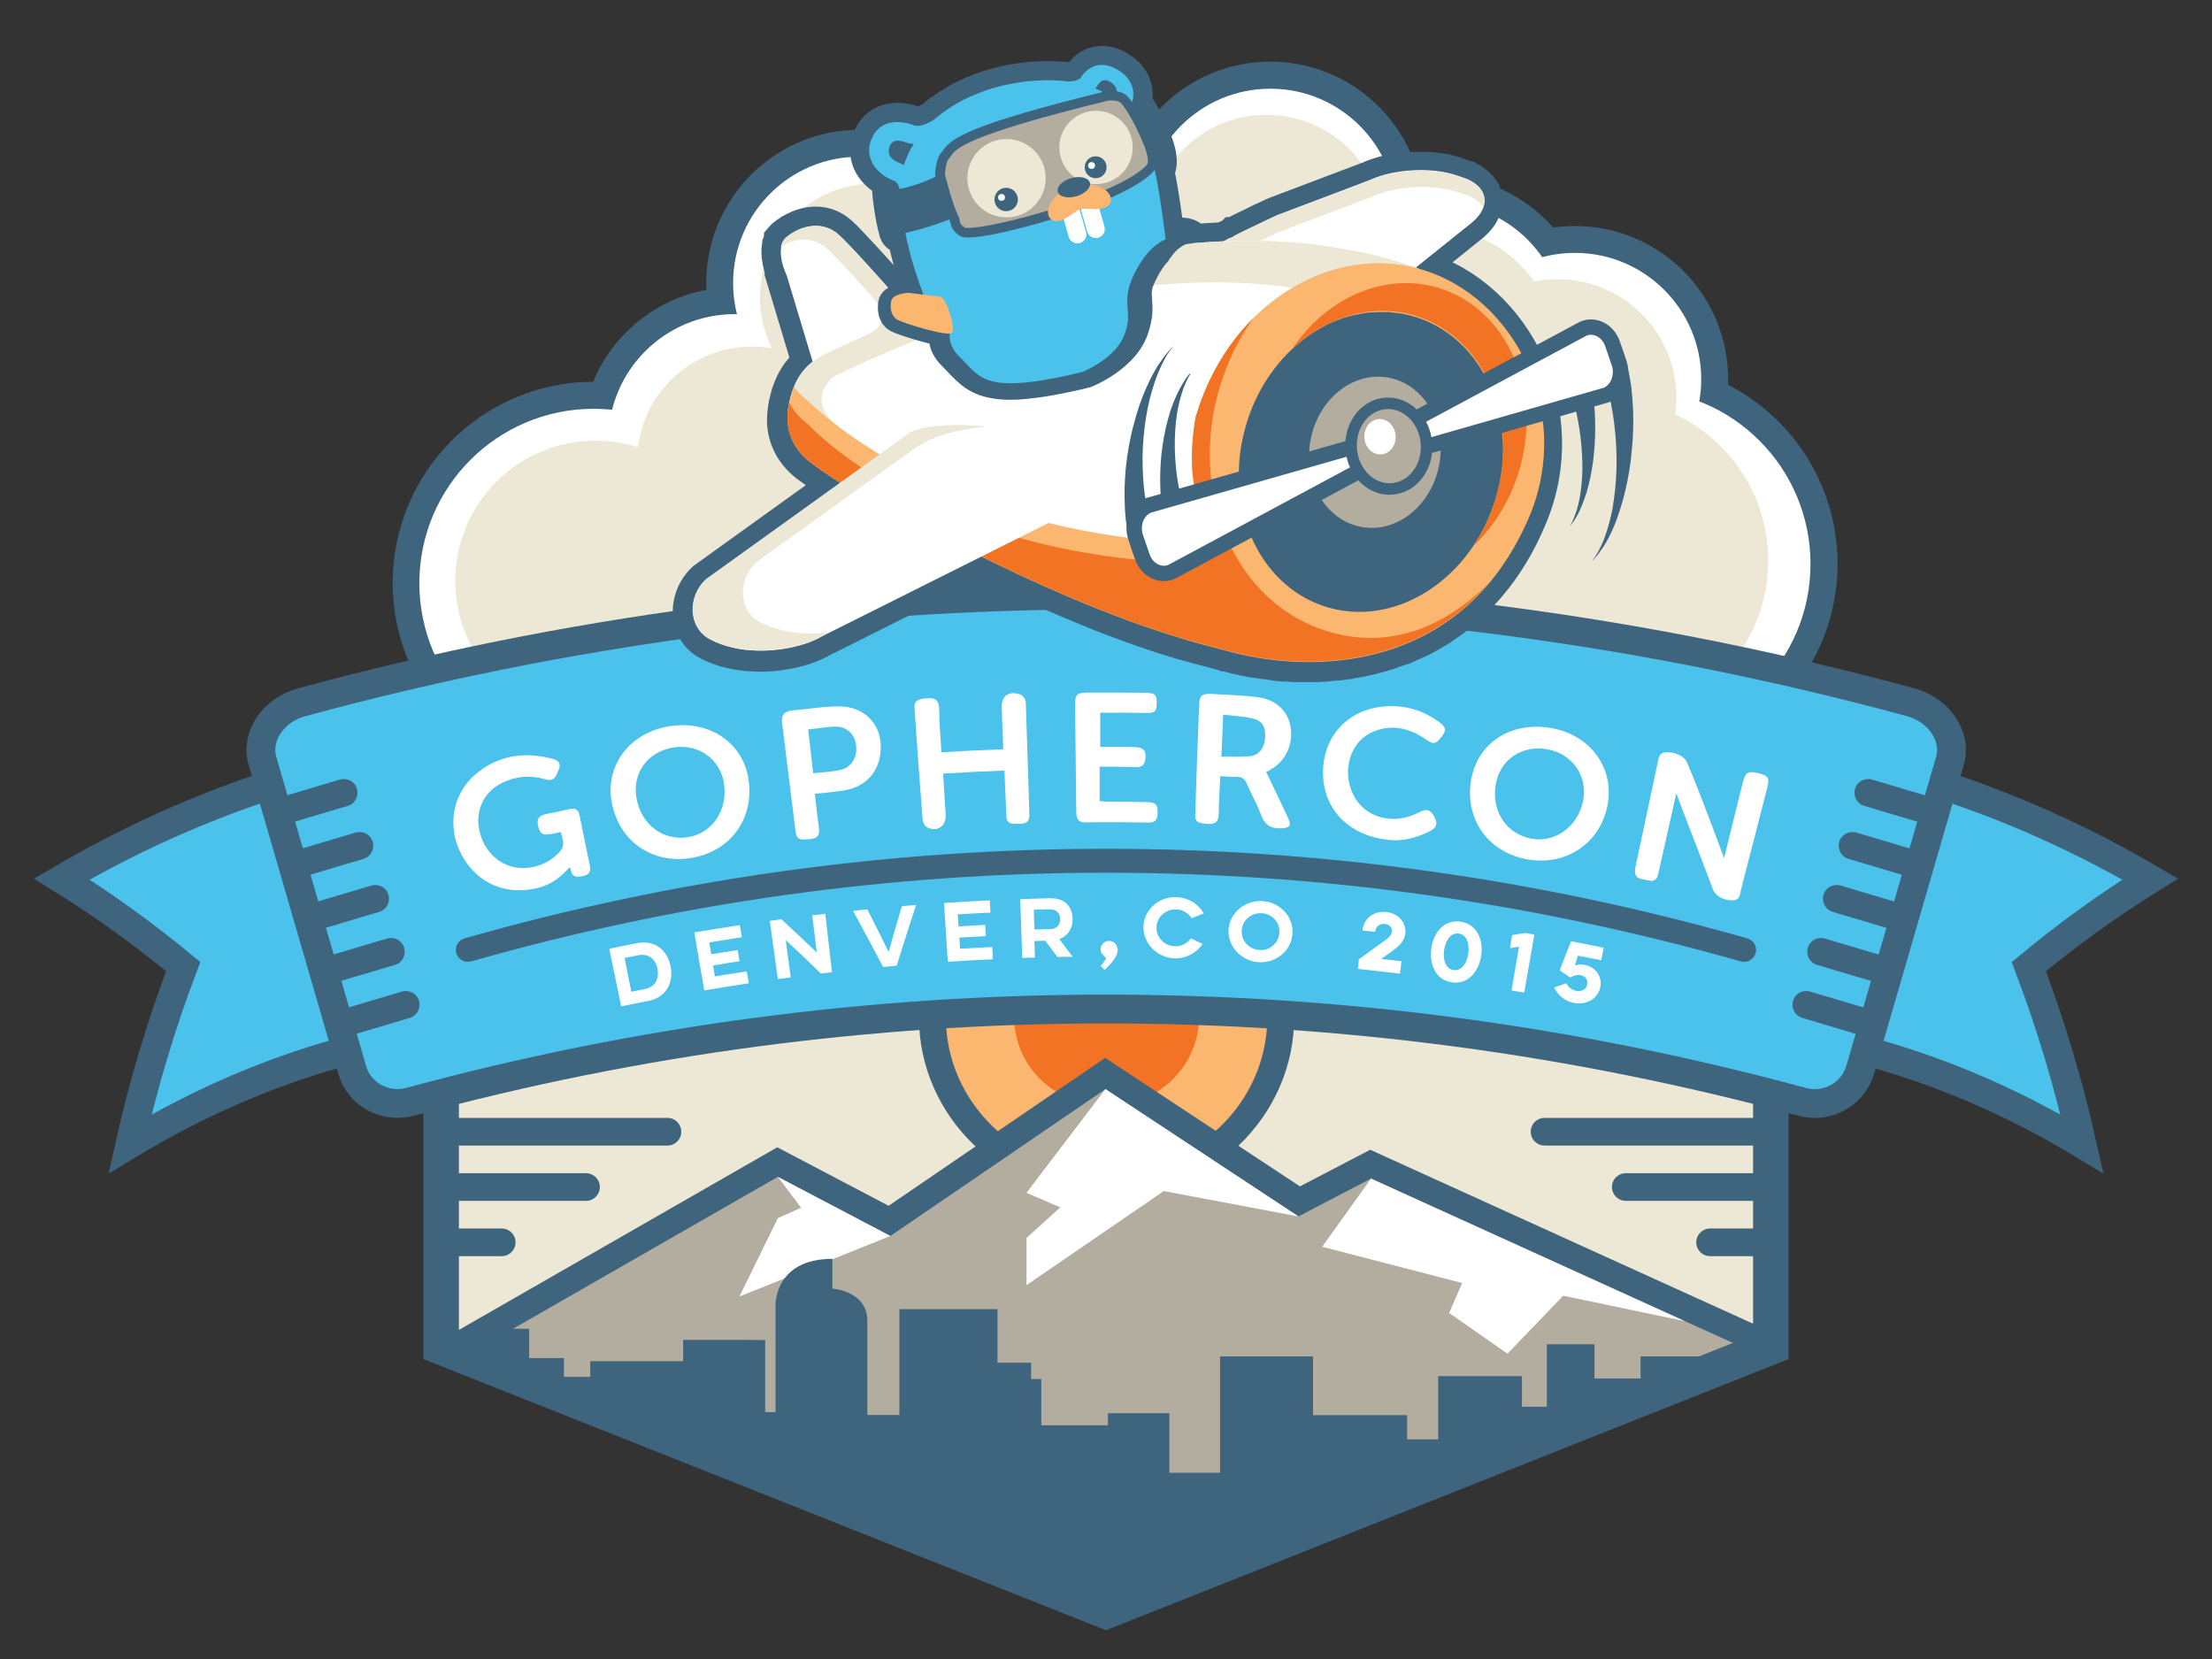 <?xml version="1.0" encoding="utf-8"?>
<!-- Generator: Adobe Illustrator 18.0.0, SVG Export Plug-In . SVG Version: 6.00 Build 0)  -->
<!DOCTYPE svg PUBLIC "-//W3C//DTD SVG 1.1//EN" "http://www.w3.org/Graphics/SVG/1.1/DTD/svg11.dtd">
<svg version="1.1" id="Layer_1" xmlns="http://www.w3.org/2000/svg" xmlns:xlink="http://www.w3.org/1999/xlink" x="0px" y="0px"
	 viewBox="0 0 1152 864" enable-background="new 0 0 1152 864" xml:space="preserve">
<rect x="0" y="0" width="1152" height="864" fill="#333333" stroke="none"/>
<g id="Bottom_Scene_14_">
	<polygon id="Bottom_Shape_28_" fill="none" stroke="#3F647D" stroke-width="35" stroke-miterlimit="10" points="914,695.9 
		576,830.2 238,695.9 238,421.3 914,421.3 	"/>
	<g>
		<defs>
			<polygon id="Bottom_Shape_27_" points="914,695.9 576,830.2 238,695.9 238,421.3 914,421.3 			"/>
		</defs>
		<clipPath id="Bottom_Shape_1_">
			<use xlink:href="#Bottom_Shape_27_"  overflow="visible"/>
		</clipPath>
		<g id="Scene_14_" clip-path="url(#Bottom_Shape_1_)">
			<rect id="Sky_14_" x="160.6" y="382.6" fill="#ECE8D5" width="845.9" height="381.4"/>
			<ellipse id="Sun_42_" fill="#3F647D" cx="576.3" cy="529.8" rx="97.7" ry="94"/>
			<ellipse id="Sun_41_" fill="#FBB670" cx="576.3" cy="529.8" rx="83.7" ry="80.6"/>
			<ellipse id="Sun_40_" fill="#F27323" cx="576.3" cy="529.8" rx="48.1" ry="46.3"/>
			<g id="Mountains_14_">
				<polygon fill="#3F647D" stroke="#3F647D" stroke-width="27" stroke-miterlimit="10" points="1059.1,770.5 877.3,688 877.3,688 
					714,613.8 676.2,633.5 575.7,567.2 463.7,643.7 405.1,612.9 405.1,612.9 405.1,612.9 405.1,612.9 160,753.5 				"/>
				<polygon fill="#B2AD9F" points="1059.1,770.5 579.3,907.4 160,753.5 405.1,612.9 463.7,643.7 575.7,567.2 676.2,633.5 
					714,613.8 				"/>
				<polygon fill="#FFFFFF" points="405.1,634.4 385.1,675.2 463.7,643.7 405.1,612.9 417.2,629 				"/>
				<polygon fill="#FFFFFF" points="688.6,649.3 761.5,668.2 754.7,683.8 785.1,705 814.1,674.8 877.3,688 714,613.8 				"/>
				<g>
					<polygon fill="#FFFFFF" points="552.2,628.8 534.6,644.7 534.6,669.3 606.1,620.3 676.2,633.5 575.7,567.2 534.6,621.2 					
						"/>
				</g>
			</g>
			<path fill="#3F647D" d="M854.4,706.5v11.4h-24v-17.8h-24.8v32.5h-13v-15.9h-43.6v32.9h-16.2v-12.6h-49v-30.6h-48.4v60.6h-26.4
				v-31h-32v6.3h-34.7v-24.1H537v-8.5h-17.5v-27.9h-51.1v55.1h-16.7v-28.3v-6.9c0-5.8,0-10.7,0-13.9c0-15.5-18.2-16.7-18.2-16.7
				v-15.5c-30.1,0-29.6,23.9-29.6,23.9v22.2l0-10v43.7h-5.4v-37.5l-10.5-0.1h-32.2v11.1h-48.4v8.2h-13.7v-9.8h-18.1v-15.3h-32.7
				v15.1v142.7h653.1V719.6v-13.2H854.4z"/>
		</g>
		<use xlink:href="#Bottom_Shape_27_"  overflow="visible" fill="none" stroke="#3F647D" stroke-width="2" stroke-miterlimit="10"/>
	</g>
	<path fill="#3F647D" d="M920.7,582.2H804.4c-4,0-7.2,3.2-7.2,7.2l0,0c0,4,3.2,7.2,7.2,7.2h116.4c4,0,7.2-3.2,7.2-7.2l0,0
		C927.9,585.5,924.7,582.2,920.7,582.2z"/>
	<path fill="#3F647D" d="M920.7,611h-74c-4,0-7.2,3.2-7.2,7.2l0,0c0,4,3.2,7.2,7.2,7.2h74c4,0,7.2-3.2,7.2-7.2l0,0
		C927.9,614.2,924.7,611,920.7,611z"/>
	<path fill="#3F647D" d="M920.7,639.8h-30.1c-4,0-7.2,3.2-7.2,7.2v0c0,4,3.2,7.2,7.2,7.2h30.1c4,0,7.2-3.2,7.2-7.2v0
		C927.9,643,924.7,639.8,920.7,639.8z"/>
	<path fill="#3F647D" d="M231.2,582.2h116.4c4,0,7.2,3.2,7.2,7.2l0,0c0,4-3.2,7.2-7.2,7.2H231.2c-4,0-7.2-3.2-7.2-7.2l0,0
		C224,585.5,227.2,582.2,231.2,582.2z"/>
	<path fill="#3F647D" d="M231.2,611h74c4,0,7.2,3.2,7.2,7.2l0,0c0,4-3.2,7.2-7.2,7.2h-74c-4,0-7.2-3.2-7.2-7.2l0,0
		C224,614.2,227.2,611,231.2,611z"/>
	<path fill="#3F647D" d="M231.2,639.8h30.1c4,0,7.2,3.2,7.2,7.2v0c0,4-3.2,7.2-7.2,7.2h-30.1c-4,0-7.2-3.2-7.2-7.2v0
		C224,643,227.2,639.8,231.2,639.8z"/>
</g>
<g id="Clouds_14_">
	<g id="clouds_Stroke_13_">
		<path fill="none" stroke="#3F647D" stroke-width="28" stroke-miterlimit="10" d="M447.6,81.6c-36.4,0-65.8,29.5-65.8,65.8
			c0,5.6,0.7,11,2,16.2c-0.4,0-0.8,0-1.2,0c-30.8,0-56.7,21.2-63.8,49.7c-3.1-0.3-6.3-0.5-9.5-0.5c-50.2,0-90.8,40.7-90.8,90.8
			s40.7,90.8,90.8,90.8s90.8-40.7,90.8-90.8c0-1.4,0-2.8-0.1-4.2c29.1-4.1,51.4-29,51.4-59.2c0-7.3-1.3-14.3-3.7-20.8
			c-0.3-1.9-0.7-3.9-1.1-5.7c2.8,0.4,5.7,0.6,8.6,0.6c32.8,0,59.4-26.6,59.4-59.4c0-4.4-0.5-8.7-1.4-12.9
			C510.5,108.3,482.1,81.6,447.6,81.6z"/>
		<path fill="none" stroke="#3F647D" stroke-width="28" stroke-miterlimit="10" d="M885,209c0.7-3.7,1-7.5,1-11.5
			c0-36.4-29.5-65.8-65.8-65.8c-5.9,0-11.6,0.8-17,2.2c-11.9-17.2-31.7-28.5-54.2-28.5c-7.6,0-14.9,1.3-21.6,3.7
			c-1.5-35-30.4-63-65.8-63c-36.4,0-65.8,29.5-65.8,65.8c0,8.4,1.6,16.4,4.4,23.7c6.6,26.7,30.7,46.5,59.4,46.5
			c6.9,0,13.6-1.2,19.8-3.3c-0.1,1.8-0.2,3.6-0.2,5.4c0,36.4,29.5,65.8,65.8,65.8c6.6,0,13-1,19-2.8c0.3,0.3,0.6,0.7,0.9,1
			c-7.7,12.7-12.2,27.7-12.2,43.7c0,32.6,18.5,60.8,45.6,74.8c15.1,11.1,33.7,17.7,53.9,17.7c50.2,0,90.8-40.7,90.8-90.8
			C943,255.1,918.9,222.2,885,209z"/>
	</g>
	<g id="Clouds_Left_13_">
		<circle fill="#FFFFFF" cx="447.6" cy="147.4" r="65.8"/>
		<circle fill="#FFFFFF" cx="309.2" cy="303.7" r="90.8"/>
		<circle fill="#FFFFFF" cx="382.6" cy="229.4" r="65.8"/>
		<circle fill="#ECE8D5" cx="391.6" cy="240.3" r="59.8"/>
		<circle fill="#ECE8D5" cx="455.2" cy="155" r="59.4"/>
		<circle fill="#ECE8D5" cx="310.1" cy="302.5" r="73"/>
	</g>
	<g id="Clouds_Right_14_">
		<circle fill="#FFFFFF" cx="820.2" cy="197.5" r="65.8"/>
		<circle fill="#FFFFFF" cx="749" cy="171.3" r="65.8"/>
		<circle fill="#FFFFFF" cx="661.6" cy="112" r="65.8"/>
		<circle fill="#ECE8D5" cx="659.6" cy="121" r="61.2"/>
		<circle fill="#FFFFFF" cx="852.1" cy="293.7" r="90.8"/>
		<circle fill="#ECE8D5" cx="811.2" cy="207.3" r="61.9"/>
		<circle fill="#ECE8D5" cx="745" cy="184.3" r="65.8"/>
		<circle fill="#ECE8D5" cx="836.8" cy="292" r="84.1"/>
	</g>
</g>
<g id="Banner_15_">
	<path id="Right_Banner_27_" fill="#4AC2EB" stroke="#3F647D" stroke-width="15" stroke-miterlimit="10" d="M862.9,383
		c88.6,2.4,176.4,27.6,256.9,74.8c-22.3,13.9-43.4,29.2-63.2,45.6c11.6,30.6,20.8,61.5,27.7,92.3c-69.5-42-145.5-63-221.4-63V383z"
		/>
	<path id="Right_Banner_26_" fill="#4AC2EB" stroke="#3F647D" stroke-width="15" stroke-miterlimit="10" d="M289.1,383
		c-88.6,2.4-176.4,27.6-256.9,74.8c22.3,13.9,43.4,29.2,63.2,45.6c-11.6,30.6-20.8,61.5-27.7,92.3c69.5-42,145.5-63,221.4-63V383z"
		/>
	<g id="Main_Banner_24_">
		<path fill="#4AC2EB" d="M938.4,573.8c-237.3-64.4-487.5-64.4-724.8,0c-12.9,3.5-26.4-3.7-30.1-16.4
			c-15.6-53.7-31.2-107.4-46.8-161.1c-3.7-12.7,5.4-26.5,20.5-30.6c274.3-74.5,563.5-74.5,837.8,0c15,4.1,24.2,17.9,20.5,30.6
			c-15.6,53.7-31.2,107.4-46.8,161.1C964.8,570.2,951.3,577.4,938.4,573.8z"/>
		<path fill="none" stroke="#3F647D" stroke-width="15" stroke-miterlimit="10" d="M938.4,573.8c-237.3-64.4-487.5-64.4-724.8,0
			c-12.9,3.5-26.4-3.7-30.1-16.4c-15.6-53.7-31.2-107.4-46.8-161.1c-3.7-12.7,5.4-26.5,20.5-30.6c274.3-74.5,563.5-74.5,837.8,0
			c15,4.1,24.2,17.9,20.5,30.6c-15.6,53.7-31.2,107.4-46.8,161.1C964.8,570.2,951.3,577.4,938.4,573.8z"/>
	</g>
	<g id="Mid_Line_24_">
		<path fill="#3F647D" d="M910,488.7c-218.3-62.2-449.7-62.2-668.1,0c-3.3,0.9-5.2,4.4-4.3,7.7c0,0,0,0,0,0c1,3.3,4.4,5.2,7.7,4.3
			c216.1-61.6,445.1-61.6,661.3,0c3.3,0.9,6.7-1,7.7-4.3c0,0,0,0,0,0C915.3,493.1,913.3,489.7,910,488.7z"/>
	</g>
	<g id="Denver_x2C_CO_2015_26_">
		<g>
			<path fill="#FFFFFF" d="M722.2,475c-6.6-0.8-11.9,3.1-12.6,9.5c0,0,0,0.1,0,0.1c2.2,0.2,4.4,0.5,6.6,0.7c0.3-2.8,2.2-4.4,5.1-4.1
				c2.2,0.2,3.9,1.8,3.6,4c-0.3,2.4-3,4.2-4.8,5.4c-4.2,3-8.3,6-12.4,9c-0.2,1.7-0.3,3.3-0.5,5c7.3,0.8,14.6,1.6,21.9,2.5
				c0.3-2.2,0.5-4.4,0.8-6.5c-3.5-0.4-7.1-0.8-10.6-1.2c1.6-1.1,3.2-2.3,4.8-3.4c3.7-2.6,7.2-5.2,7.8-9.9
				C732.4,480.3,728.1,475.7,722.2,475z"/>
			<path fill="#FFFFFF" d="M657.5,469.3c-9.1-0.6-17.2,6.1-17.7,15c-0.4,8.8,6.9,16.3,15.7,16.8c8.9,0.6,17-5.8,17.6-14.8
				C673.8,477.4,666.6,469.9,657.5,469.3z M656.1,494.8c-5.5-0.3-9.7-4.7-9.4-10.2c0.3-5.3,4.9-9.3,10.4-9c5.5,0.3,9.6,4.9,9.2,10.2
				C665.9,491,661.5,495.1,656.1,494.8z"/>
			<path fill="#FFFFFF" d="M400.9,479.6c1.4,10.1,2.8,20.2,4.2,30.3c2.2-0.3,4.4-0.6,6.7-0.9c-0.9-6.5-1.7-12.9-2.6-19.4
				c6.2,5.7,12.3,11.5,18.3,17.4c1.9-0.2,3.9-0.5,5.8-0.7c-1.2-10.1-2.3-20.3-3.5-30.4c-2.3,0.3-4.5,0.5-6.8,0.8
				c0.8,6.5,1.6,13,2.4,19.4c-6.1-5.8-12.2-11.6-18.5-17.4C404.9,479.1,402.9,479.3,400.9,479.6z"/>
			<path fill="#FFFFFF" d="M516.8,493.2c-5.6,0.3-11.2,0.6-16.8,0.9c-0.1-1.9-0.2-3.9-0.4-5.8c4.6-0.3,9.2-0.5,13.8-0.8
				c-0.1-1.9-0.2-3.9-0.3-5.8c-4.6,0.2-9.3,0.5-13.9,0.8c-0.1-2.1-0.3-4.2-0.4-6.3c5.7-0.3,11.3-0.7,17-0.9
				c-0.1-2.1-0.2-4.2-0.3-6.4c-8,0.4-16,0.8-23.9,1.4c0.7,10.2,1.4,20.4,2,30.6c7.8-0.5,15.6-1,23.4-1.3
				C517,497.4,516.9,495.3,516.8,493.2z"/>
			<path fill="#FFFFFF" d="M552.8,488.6c4-1.9,5.9-5.8,5.8-10.1c-0.1-6.9-4.7-10.9-11.8-10.7c-5.2,0.1-10.3,0.3-15.5,0.5
				c0.4,10.2,0.7,20.4,1.1,30.6c2.2-0.1,4.4-0.2,6.6-0.2c-0.1-2.9-0.2-5.8-0.3-8.6c1.9-0.1,3.7-0.1,5.6-0.2c2.2,2.8,4.3,5.7,6.4,8.5
				c2.6-0.1,5.3-0.1,7.9-0.1c-2.3-3.1-4.6-6.1-6.9-9.2C552.2,488.9,552.5,488.7,552.8,488.6z M546.8,483.9c-2.7,0.1-5.4,0.1-8.1,0.2
				c-0.1-3.4-0.2-6.8-0.3-10.3c2.7-0.1,5.4-0.2,8.1-0.2c3.4-0.1,5.6,1.7,5.6,5C552.2,482,550,483.9,546.8,483.9z"/>
			<path fill="#FFFFFF" d="M451.7,473.6c-2.5,0.2-5,0.5-7.4,0.8c5.3,9.7,10.5,19.5,15.6,29.2c2.4-0.2,4.8-0.4,7.1-0.7
				c3.3-10.5,6.6-21.1,10.1-31.6c-2.5,0.2-5,0.4-7.4,0.6c-2.4,8-4.7,15.9-6.9,23.9C459.2,488.4,455.5,481,451.7,473.6z"/>
			<path fill="#FFFFFF" d="M577.6,490c-2.4,0-4.5,2-4.4,4.4c0,2.4,1.5,3,2.9,4.6c-0.8,1.5-1.8,2.8-2.9,4.1c0.7,0.7,1.4,1.3,2.1,2
				c2.5-2.4,6.8-6.6,6.8-10.3C582,492.2,580.3,490,577.6,490z"/>
			<path fill="#FFFFFF" d="M611.9,492.8c-5.4-0.1-9.7-4.5-9.6-9.8c0.1-5.3,4.6-9.5,10.1-9.4c3.4,0.1,6.4,1.8,8.2,4.6
				c2.1-0.8,4.2-1.6,6.3-2.5c-2.9-5.1-8.3-8.3-14.3-8.5c-9.1-0.3-17,6.7-17.1,15.6c-0.1,8.9,7.4,16,16.2,16.3
				c5.8,0.2,11.4-2.7,14.6-7.5c-2-1-4.1-1.9-6.1-2.9C618.3,491.4,615.2,492.9,611.9,492.8z"/>
			<path fill="#FFFFFF" d="M760.6,480c-9-1.3-14.2,6.3-15.2,14c-1,7.7,1.9,16.3,10.7,17.6c8.8,1.3,14.1-6.1,15.3-13.8
				C772.6,490,769.6,481.3,760.6,480z M757,505.2c-4.8-0.7-5.5-6.6-4.9-10.4c0.5-3.8,2.8-9.3,7.6-8.6c4.9,0.7,5.5,6.6,5,10.4
				C764.2,500.4,761.8,505.9,757,505.2z"/>
			<path fill="#FFFFFF" d="M331.7,491.2c-4.8,0.9-9.6,1.9-14.4,2.9c2.1,10,4.1,20,6.2,30c4.7-1,9.4-1.9,14.1-2.8
				c9.1-1.8,13.2-9,11.7-17.8C347.6,494.7,341,489.4,331.7,491.2z M335.8,515.1c-2.3,0.5-4.6,0.9-7,1.4c-1.2-5.9-2.4-11.7-3.5-17.6
				c2.3-0.5,4.7-0.9,7-1.4c5.5-1.1,9.2,2,10.1,7.1C343.4,509.8,341.2,514.1,335.8,515.1z"/>
			<path fill="#FFFFFF" d="M786.4,493.8c1.6-0.3,3.1-0.5,4.7-0.8c-1.3,7.6-2.6,15.2-3.9,22.8c2.2,0.4,4.4,0.8,6.6,1.1
				c1.8-10.1,3.5-20.1,5.3-30.2c-1.6-0.3-3.1-0.5-4.7-0.8c-2.3,0.3-4.6,0.7-6.9,1.1C787.2,489.2,786.8,491.5,786.4,493.8z"/>
			<path fill="#FFFFFF" d="M388.9,505.9c-5.5,0.8-11.1,1.7-16.6,2.6c-0.3-1.9-0.6-3.8-0.9-5.7c4.6-0.8,9.1-1.5,13.7-2.2
				c-0.3-1.9-0.6-3.8-0.9-5.8c-4.6,0.7-9.2,1.4-13.8,2.2c-0.3-2.1-0.7-4.1-1-6.2c5.6-0.9,11.2-1.8,16.9-2.7c-0.3-2.1-0.6-4.2-1-6.3
				c-7.9,1.2-15.8,2.5-23.7,3.8c1.7,10.1,3.4,20.1,5.2,30.2c7.7-1.3,15.4-2.6,23.2-3.7C389.6,510.1,389.3,508,388.9,505.9z"/>
			<path fill="#FFFFFF" d="M825.6,502.6c-2.4-0.5-3.1-0.4-5.4,0.2c0.5-1.7,1.1-3.4,1.6-5.1c4,0.8,8.1,1.6,12.1,2.4
				c0.4-2.2,0.9-4.4,1.3-6.5c-5.7-1.2-11.3-2.3-17-3.4c-2,5-4,10.1-5.9,15.1c1.8,1.3,3.6,2.5,5.5,3.8c1.7-1,3.5-1.6,5.5-1.2
				c2.5,0.5,3.8,2.5,3.3,4.9c-0.5,2.7-3.2,3.7-5.8,3.2c-2.4-0.5-4-1.9-5.1-3.9c-2.1,0.7-4.2,1.4-6.3,2.2c2.1,4.2,5.6,7.1,10.2,8
				c6.2,1.2,12.4-1.7,13.8-8.1C834.5,508.8,831.3,503.8,825.6,502.6z"/>
		</g>
	</g>
	<g id="NIDevConf_27_" display="none">
		<g display="inline">
			<path fill="#FFFFFF" d="M681,384.4c1.1-13-7.1-21.3-20.7-22.2c-9.9-0.6-19.8-1.2-29.7-1.6c-0.8,19.2-1.6,38.4-2.4,57.5
				c4.2,0.2,8.3,0.4,12.5,0.6c0.3-5.4,0.6-10.8,0.8-16.2c3.5,0.2,7,0.4,10.5,0.6c3.6,5.6,7.2,11.3,10.6,17c5,0.3,9.9,0.7,14.9,1.1
				c-3.7-6.1-7.5-12.2-11.3-18.3c0.6-0.2,1.2-0.4,1.8-0.7C676.1,399.3,680.3,392.4,681,384.4z M657.5,392.5
				c-5.1-0.3-10.2-0.6-15.3-0.9c0.3-6.4,0.7-12.8,1-19.3c5.2,0.3,10.4,0.6,15.6,0.9c6.5,0.4,10.4,4.1,9.9,10.4
				C668.2,389.8,663.7,392.9,657.5,392.5z"/>
			<path fill="#FFFFFF" d="M510.5,384.8c-9.6,0.5-19.3,1.1-28.9,1.8c-0.6-7.8-1.2-15.7-1.7-23.5c-4.4,0.3-8.7,0.7-13.1,1
				c1.6,19.1,3.2,38.2,4.8,57.4c4.2-0.3,8.3-0.7,12.5-1c-0.6-7.5-1.1-15-1.7-22.5c9.5-0.7,19.1-1.3,28.6-1.8
				c0.4,7.5,0.8,15,1.1,22.5c4.2-0.2,8.4-0.4,12.6-0.6c-0.8-19.2-1.6-38.4-2.4-57.5c-4.4,0.2-8.8,0.4-13.2,0.6
				C509.7,369.1,510.1,376.9,510.5,384.8z"/>
			<path fill="#FFFFFF" d="M555.4,417.3c14.7-0.2,29.3-0.2,44,0c0.1-4,0.1-7.9,0.2-11.9c-10.6-0.2-21.1-0.3-31.7-0.2
				c0-3.6,0-7.3-0.1-10.9c8.8-0.1,17.5,0,26.3,0.1c0.1-3.7,0.1-7.3,0.2-11c-8.8-0.1-17.7-0.2-26.5-0.1c0-3.9-0.1-7.9-0.1-11.8
				c10.8-0.1,21.7,0,32.5,0.2c0.1-4,0.1-8,0.2-12c-15.3-0.3-30.7-0.3-46-0.1C554.8,378.9,555.1,398.1,555.4,417.3z"/>
			<path fill="#FFFFFF" d="M414.9,369.5c-8.8,1.1-17.7,2.3-26.5,3.6c2.7,19,5.5,38,8.2,57c4.2-0.6,8.3-1.2,12.5-1.7
				c-0.6-4.5-1.2-9.1-1.8-13.6c4.3-0.6,8.6-1.1,13-1.7c13.8-1.7,21.7-11,20.3-24.6C439.2,375,428.9,367.7,414.9,369.5z M418.1,402.1
				c-4.1,0.5-8.1,1-12.2,1.6c-1-7.2-1.9-14.3-2.9-21.5c4.1-0.6,8.3-1.1,12.4-1.6c6.8-0.8,11.4,2.9,12.2,9.3
				C428.3,396.6,425.2,401.2,418.1,402.1z"/>
			<path fill="#FFFFFF" d="M250.7,436.8c4.9-1.3,9.8-2.6,14.8-3.8c0.3,1.2,0.6,2.4,0.9,3.6c-0.1,0.2-0.1,0.3-0.2,0.5
				c-2.4,5.5-6.2,9.4-12.3,11c-9.9,2.6-20.1-2.9-22.8-12.5c-2.7-9.6,3.4-19.7,13.6-22.4c5.1-1.3,10.6-0.7,14.9,2.1
				c2.9-3.1,5.8-6.2,8.8-9.2c-7.6-5.1-17.5-6.8-26.8-4.4c-17.2,4.5-27.9,21.5-23.2,37.5c4.7,16,22.2,24.7,38.5,20.4
				c4.7-1.3,11.7-4.6,13.3-12.2c0.4-0.1,0.9-0.2,1.3-0.3c0.6,2.4,1.2,4.8,1.8,7.2c3-0.7,6-1.5,9-2.2c-2.5-10.5-5-20.9-7.6-31.4
				c-8.8,2.1-17.7,4.4-26.5,6.7C249,430.5,249.9,433.6,250.7,436.8z"/>
			<path fill="#FFFFFF" d="M327.4,382.1c-17.2,3.3-29.2,19.6-25.5,35.8c3.6,16.3,20.6,26.1,36.9,23c16.4-3.2,28.3-18.5,25.6-35.1
				C361.7,389.3,344.8,378.8,327.4,382.1z M336.9,429.2c-10.2,2-20.1-3.8-22.2-14c-2.1-9.7,4.6-19.4,15-21.4
				c10.4-2,20.1,4.3,21.8,14.2C353.2,417.7,346.9,427.3,336.9,429.2z"/>
			<path fill="#FFFFFF" d="M735.8,416.5c-10.1-1.3-17.4-10.2-16.3-20.1c1.1-9.9,10.4-17,20.9-15.7c6.4,0.8,11.9,4.6,14.7,10.2
				c4.2-1.1,8.3-2.2,12.5-3.3c-4.4-10.1-14.2-17.3-25.7-18.7c-17.4-2.2-33.7,9.5-35.3,26.1c-1.6,16.6,11.3,31.2,27.8,33.3
				c10.9,1.4,21.9-2.8,28.9-11.2c-3.6-2.2-7.3-4.4-10.9-6.6C748.1,415.1,742,417.3,735.8,416.5z"/>
			<path fill="#FFFFFF" d="M928.9,407.9c-3.3,11.8-6.6,23.6-9.9,35.4c-6.5-14.6-13.3-29.1-20.4-43.5c-3.8-1-7.5-1.9-11.3-2.8
				c-4.6,18.6-9.1,37.3-13.7,55.9c4.1,1,8.2,2,12.3,3.1c3-11.9,6.1-23.7,9.1-35.6c6.9,14.4,13.6,28.9,19.9,43.3c3.5,1,7.1,2,10.6,3
				c5.4-18.4,10.7-36.9,16.1-55.3C937.4,410.3,933.2,409.1,928.9,407.9z"/>
			<path fill="#FFFFFF" d="M827.2,382.6c-17.2-3.4-34.4,7.3-37.1,23.7c-2.7,16.4,9.3,31.9,25.6,35.1c16.4,3.2,33.2-6.5,36.9-22.9
				C856.4,402.1,844.6,386,827.2,382.6z M818.4,429.8c-10.2-2-17.2-11.1-15.4-21.2c1.7-9.8,11.6-16.3,21.9-14.3
				c10.4,2,17,11.6,14.9,21.4C837.8,425.3,828.4,431.8,818.4,429.8z"/>
		</g>
	</g>
	<g id="Right_Shade_Lines_13_">
		<path fill="#3F647D" d="M987.8,469.9l-29.2-8.7c-3.8-1.1-7.8,1-8.9,4.8l0,0c-1.1,3.8,1,7.8,4.8,8.9l29.2,8.7
			c3.8,1.1,7.8-1,8.9-4.8l0,0C993.8,475,991.6,471,987.8,469.9z"/>
		<path fill="#3F647D" d="M996,442.3l-29.2-8.7c-3.8-1.1-7.8,1-8.9,4.8l0,0c-1.1,3.8,1,7.8,4.8,8.9l29.2,8.7c3.8,1.1,7.8-1,8.9-4.8
			l0,0C1002,447.4,999.8,443.4,996,442.3z"/>
		<path fill="#3F647D" d="M1004.2,414.7l-29.2-8.7c-3.8-1.1-7.8,1-8.9,4.8l0,0c-1.1,3.8,1,7.8,4.8,8.9l29.2,8.7
			c3.8,1.1,7.8-1,8.9-4.8l0,0C1010.2,419.9,1008,415.9,1004.2,414.7z"/>
		<path fill="#3F647D" d="M979.7,497.5l-29.3-8.7c-3.8-1.1-7.8,1-8.9,4.8v0c-1.1,3.8,1,7.8,4.8,8.9l29.3,8.7c3.8,1.1,7.8-1,8.9-4.8
			l0,0C985.6,502.6,983.5,498.6,979.7,497.5z"/>
		<path fill="#3F647D" d="M971.5,525l-28.8-8.6c-3.8-1.1-7.8,1-8.9,4.8l0,0c-1.1,3.8,1,7.8,4.8,8.9l28.8,8.6c3.8,1.1,7.8-1,8.9-4.8
			l0,0C977.4,530.2,975.3,526.2,971.5,525z"/>
	</g>
	<g id="Left_Shade_Lines_13_">
		<path fill="#3F647D" d="M164.2,469.9l29.2-8.7c3.8-1.1,7.8,1,8.9,4.8l0,0c1.1,3.8-1,7.8-4.8,8.9l-29.2,8.7c-3.8,1.1-7.8-1-8.9-4.8
			l0,0C158.2,475,160.4,471,164.2,469.9z"/>
		<path fill="#3F647D" d="M156,442.3l29.2-8.7c3.8-1.1,7.8,1,8.9,4.8l0,0c1.1,3.8-1,7.8-4.8,8.9l-29.2,8.7c-3.8,1.1-7.8-1-8.9-4.8h0
			C150,447.4,152.2,443.4,156,442.3z"/>
		<path fill="#3F647D" d="M147.8,414.7l29.2-8.7c3.8-1.1,7.8,1,8.9,4.8l0,0c1.1,3.8-1,7.8-4.8,8.9l-29.2,8.7c-3.8,1.1-7.8-1-8.9-4.8
			l0,0C141.8,419.9,144,415.9,147.8,414.7z"/>
		<path fill="#3F647D" d="M172.3,497.5l29.3-8.7c3.8-1.1,7.8,1,8.9,4.8l0,0c1.1,3.8-1,7.8-4.8,8.9l-29.3,8.7c-3.8,1.1-7.8-1-8.9-4.8
			l0,0C166.4,502.6,168.5,498.6,172.3,497.5z"/>
		<path fill="#3F647D" d="M180.5,525l28.8-8.6c3.8-1.1,7.8,1,8.9,4.8l0,0c1.1,3.8-1,7.8-4.8,8.9l-28.8,8.6c-3.8,1.1-7.8-1-8.9-4.8h0
			C174.6,530.2,176.7,526.2,180.5,525z"/>
	</g>
</g>
<g id="Plane_14_">
	<g id="PLANE_GROUP_14_">
		<path fill="none" stroke="#3F647D" stroke-width="20" stroke-miterlimit="10" d="M406.8,128.3c0-0.2,0.1-0.4,0.2-0.7
			c0,0,0-0.1,0-0.1c0.1-0.2,0.1-0.4,0.2-0.6c0-0.1,0-0.1,0.1-0.2c0.1-0.2,0.1-0.3,0.2-0.5c0-0.1,0.1-0.1,0.1-0.2
			c0.1-0.2,0.1-0.3,0.2-0.4c0-0.1,0.1-0.2,0.1-0.3c0.1-0.1,0.2-0.3,0.2-0.4c0.1-0.1,0.1-0.2,0.2-0.3c0.1-0.1,0.2-0.2,0.2-0.3
			c0.1-0.1,0.2-0.2,0.3-0.3c0.1-0.1,0.1-0.2,0.2-0.2c0.2-0.2,0.4-0.4,0.6-0.5c0,0,0,0,0,0c0.4-0.4,0.9-0.7,1.4-1
			c0.9-0.7,1.9-1.3,3-1.8c5-2.7,10.8-3.8,16.2-2.1c1.8,0.6,3.6,1.5,5.3,2.8c0.6,0.4,1.3,1.1,2.2,1.9c0.5,0.5,1,1,1.6,1.5
			c0.7,0.7,1.4,1.4,2.2,2.3c4.2,4.4,9.9,10.5,15.7,17c0.4,0.4,0.7,0.8,1.1,1.2c2.7,3,5.4,6.1,8,9.1c2.7-1.5,6.8-1.7,6.8-1.7l8,1
			c-0.5-1.5-1-2.9-1.6-4.4c-0.4-1.2-0.8-2.4-1.2-3.5c-1.2-3.4-2.3-7-3.4-10.8c-0.2-0.8-0.4-1.5-0.6-2.3c-0.4-1.5-0.8-3.1-1.2-4.8
			c-0.2-0.8-0.4-1.6-0.6-2.5c-0.3-1.3-0.6-2.6-0.8-3.9c-0.9,0.2-1.7,0.3-2.5,0.4c-0.3,0-1,0-1.4-1.2c-2.4-8.8-3.3-17.7-3.6-21.1
			c-0.1-1,0.3-1.6,0.3-1.6s0.8-1.4,3-2.1c-0.5-0.7-1.1-1.3-1.9-1.6c-7.7-2.6-15.5-10.5-12-20.7c3.5-10.1,12.9-11.6,22.4-8.2
			c3.2,1.2,7.2-1,10.3-2.7c0.7-0.6,1.4-1.2,2.1-1.8c0,0,0,0,0.1,0c2.2-1.8,4.5-3.4,6.9-5c0,0,0,0,0,0c0.8-0.5,1.6-1,2.5-1.5
			c0,0,0,0,0,0c2.5-1.5,5.1-2.8,7.9-4.1c0,0,0.1,0,0.1,0c2.7-1.2,5.5-2.3,8.4-3.3c0,0,0.1,0,0.1,0c0.9-0.3,1.9-0.6,2.9-0.9
			c0,0,0.1,0,0.1,0c1.9-0.6,3.9-1.1,5.9-1.6c0,0,0,0,0,0c1-0.2,2-0.4,3-0.6c0.1,0,0.1,0,0.2,0c5.7-1.1,11.5-1.8,17.4-1.9
			c4.8-0.1,9.1,0.2,13.1,0.8c2.5-0.1,5.1-0.6,6.2-2.2c4-6.3,11.1-9.1,19.8-3.4c7.1,4.6,8.3,11.3,6.7,16.3c2.4,3.3,6.3,9.8,10.9,20.9
			c1.5,3.9,3.7,10.8,1,14.5l-0.1,0.1c2.1,9.7,4.1,23.5,5.6,35.9c2.2-0.9,4.4-1.4,6.6-1.4c0.5,0,1,0,1,0c2.1,0.2,5.4-0.1,5.6,3.5
			c-0.8,0.1-1.4,0.1-1.8,0.2c6.7-0.6,13-1,19-1.3c0.4-0.2,0.7-0.4,1.1-0.6c0.3-0.2,0.5-0.3,0.7-0.4c0.2-0.1,0.4-0.2,0.5-0.3
			c0.1-0.1,0.2-0.1,0.2-0.1l0,0l0,0l0,0c1.4-0.3,1.8-0.6,2.4-1.1c0,0,0.1-0.1,0.1-0.1c0,0,0,0,0,0c0.1,0,0.2-0.1,0.3-0.2
			c0,0,0,0,0,0c0.2-0.1,0.6-0.3,1-0.5c0,0,0,0,0,0c0,0,0,0,0,0c0.2-0.1,0.4-0.2,0.6-0.3c0,0,0,0,0,0c0,0,0,0,0,0
			c0.3-0.2,0.7-0.4,1.2-0.6c0,0,0,0,0,0l0,0c0.4-0.2,0.9-0.4,1.4-0.7c0,0,0,0,0,0c1.7-0.8,3.8-1.9,6.2-3c0,0,0,0,0,0c0,0,0,0,0,0
			c0.3-0.1,0.5-0.3,0.8-0.4c0,0,0,0,0,0c0,0,0,0,0,0c0.6-0.3,1.2-0.6,1.8-0.9c0,0,0,0,0.1,0c0,0,0,0,0,0c0.7-0.3,1.3-0.6,2-1l0,0
			l0,0c0.7-0.3,1.3-0.6,2-0.9c0,0,0,0,0,0c0,0,0,0,0,0c0.8-0.4,1.6-0.7,2.4-1.1c0,0,0,0,0.1,0c0.8-0.4,1.7-0.8,2.5-1.2l48.6-18.4
			c4.1-1.9,9.1-3.3,14.4-4.1c0.1,0,0.2,0,0.3,0c1.9-0.3,3.8-0.5,5.8-0.6c0.2,0,0.4,0,0.6,0c0.6,0,1.2-0.1,1.8-0.1c0.2,0,0.4,0,0.5,0
			c1.1,0,2.2-0.1,3.3,0c0.2,0,0.4,0,0.6,0c0.6,0,1.1,0,1.7,0c0.3,0,0.5,0,0.8,0c3.2,0.2,6.4,0.5,9.3,1.1c0,0,0.1,0,0.1,0
			c0.8,0.2,1.6,0.4,2.4,0.6c0.1,0,0.2,0.1,0.3,0.1c0.9,0.2,1.7,0.5,2.5,0.8l3.8,1.3c0.5,0.2,1,0.4,1.4,0.5l0,0
			c0.1,0.1,0.2,0.1,0.4,0.2c0,0,0,0,0,0c0.4,0.2,0.7,0.3,1.1,0.5l0,0c0.1,0,0.2,0.1,0.2,0.1l0,0c0.9,0.4,1.7,0.9,2.4,1.5
			c0.1,0,0.1,0.1,0.2,0.1l0,0c0.7,0.5,1.4,1.1,2,1.7c0,0,0,0,0.1,0.1l0,0c0.3,0.3,0.5,0.5,0.7,0.8l0,0c0,0,0,0,0,0
			c0.3,0.3,0.5,0.7,0.7,1c0,0,0,0,0,0.1l0,0c0.2,0.3,0.4,0.6,0.5,0.9l0,0c0,0,0,0,0,0.1c0.3,0.7,0.6,1.4,0.7,2.1l0,0c0,0,0,0,0,0
			c0.4,1.8,0.3,3.8-0.4,5.8v0v0c-0.9,2.6-2.9,5.3-5.9,7.8l-29.1,23.4c0.8,0.3,1.2,0.5,1.2,0.5l0,0c0.8,0.2,1.6,0.4,2.4,0.7
			c47.9,14.7,78.2,73.9,55.6,127.9c-5.8,14-13,25.7-21.2,35.3l0,0c0,0,0,0,0,0c0,0,0,0,0,0l0,0c0,0,0,0,0,0l0,0l0,0
			c-0.6,0.7-1.2,1.4-1.8,2.1c-0.1,0.1-0.2,0.3-0.4,0.4c-0.5,0.5-1,1.1-1.4,1.6c-0.2,0.2-0.4,0.5-0.6,0.7c-0.4,0.4-0.8,0.8-1.2,1.3
			c-0.3,0.3-0.5,0.5-0.8,0.8c-0.4,0.4-0.7,0.7-1.1,1.1c-0.3,0.3-0.6,0.5-0.8,0.8c-0.4,0.3-0.7,0.7-1.1,1c-0.3,0.3-0.6,0.5-0.9,0.8
			c-0.3,0.3-0.7,0.6-1,0.9c-0.3,0.3-0.6,0.5-0.9,0.8c-0.3,0.3-0.7,0.6-1,0.9c-0.3,0.3-0.6,0.5-0.9,0.8c-0.3,0.3-0.7,0.6-1,0.9
			c-0.3,0.3-0.6,0.5-1,0.8c-0.3,0.3-0.7,0.6-1,0.8c-0.3,0.3-0.7,0.5-1,0.7c-0.3,0.3-0.7,0.5-1,0.8c-0.3,0.2-0.7,0.5-1,0.7
			c-0.3,0.2-0.7,0.5-1,0.7c-0.3,0.2-0.7,0.5-1,0.7c-0.3,0.2-0.7,0.5-1,0.7c-0.3,0.2-0.7,0.5-1,0.7c-0.3,0.2-0.7,0.5-1,0.7
			c-0.4,0.2-0.7,0.4-1.1,0.7c-0.3,0.2-0.7,0.4-1,0.6c-0.4,0.2-0.7,0.4-1.1,0.6c-0.3,0.2-0.7,0.4-1,0.6c-0.4,0.2-0.7,0.4-1.1,0.6
			c-0.3,0.2-0.7,0.4-1,0.6c-0.4,0.2-0.7,0.4-1.1,0.6c-0.3,0.2-0.7,0.4-1,0.6c-0.4,0.2-0.7,0.4-1.1,0.6c-0.4,0.2-0.7,0.4-1.1,0.5
			c-0.4,0.2-0.7,0.4-1.1,0.5c-0.4,0.2-0.7,0.3-1.1,0.5c-0.4,0.2-0.8,0.3-1.1,0.5c-0.4,0.2-0.7,0.3-1.1,0.5c-0.4,0.2-0.8,0.3-1.1,0.5
			c-0.4,0.2-0.7,0.3-1.1,0.5c-0.4,0.2-0.8,0.3-1.1,0.5c-0.4,0.1-0.7,0.3-1.1,0.4c-0.4,0.2-0.8,0.3-1.2,0.4c-0.4,0.1-0.7,0.3-1.1,0.4
			c-0.4,0.1-0.8,0.3-1.2,0.4c-0.4,0.1-0.7,0.3-1.1,0.4c-0.4,0.1-0.8,0.3-1.2,0.4c-0.4,0.1-0.7,0.2-1.1,0.4c-0.4,0.1-0.8,0.3-1.2,0.4
			c-0.4,0.1-0.7,0.2-1.1,0.3c-0.4,0.1-0.8,0.2-1.2,0.4c-0.3,0.1-0.7,0.2-1,0.3c-0.4,0.1-0.8,0.2-1.2,0.3c-0.3,0.1-0.7,0.2-1,0.3
			c-0.4,0.1-0.8,0.2-1.2,0.3c-0.3,0.1-0.7,0.2-1,0.3c-0.4,0.1-0.8,0.2-1.2,0.3c-0.3,0.1-0.7,0.2-1,0.2c-0.4,0.1-0.8,0.2-1.2,0.3
			c-0.3,0.1-0.7,0.1-1,0.2c-0.4,0.1-0.8,0.2-1.2,0.3c-0.3,0.1-0.7,0.1-1,0.2c-0.4,0.1-0.8,0.2-1.3,0.2c-0.3,0.1-0.7,0.1-1,0.2
			c-0.4,0.1-0.9,0.1-1.3,0.2c-0.3,0.1-0.7,0.1-1,0.2c-0.4,0.1-0.9,0.1-1.3,0.2c-0.3,0-0.7,0.1-1,0.1c-0.4,0.1-0.9,0.1-1.3,0.2
			c-0.3,0-0.6,0.1-1,0.1c-0.4,0.1-0.9,0.1-1.3,0.2c-0.3,0-0.6,0.1-1,0.1c-0.4,0-0.9,0.1-1.3,0.1c-0.3,0-0.6,0.1-0.9,0.1
			c-0.4,0-0.9,0.1-1.3,0.1c-0.3,0-0.6,0-0.9,0.1c-0.5,0-0.9,0.1-1.4,0.1c-0.3,0-0.6,0-0.9,0.1c-0.5,0-0.9,0.1-1.4,0.1
			c-0.3,0-0.6,0-0.9,0c-0.5,0-0.9,0-1.4,0.1c-0.3,0-0.6,0-0.8,0c-0.5,0-0.9,0-1.4,0c-0.3,0-0.5,0-0.8,0c-0.5,0-1,0-1.4,0
			c-0.3,0-0.5,0-0.8,0c-0.5,0-1,0-1.4,0c-0.3,0-0.5,0-0.8,0c-0.5,0-1,0-1.5,0c-0.2,0-0.5,0-0.7,0c-0.5,0-1,0-1.5,0
			c-0.2,0-0.5,0-0.7,0c-0.5,0-1,0-1.5-0.1c-0.2,0-0.4,0-0.6,0c-0.5,0-1-0.1-1.5-0.1c-0.2,0-0.4,0-0.6,0c-0.5,0-1-0.1-1.5-0.1
			c-0.2,0-0.4,0-0.6,0c-0.5,0-1.1-0.1-1.6-0.1c-0.2,0-0.4,0-0.5-0.1c-0.5-0.1-1.1-0.1-1.6-0.2c-0.2,0-0.3,0-0.5-0.1
			c-0.5-0.1-1.1-0.1-1.6-0.2c-0.1,0-0.3,0-0.4-0.1c-0.6-0.1-1.1-0.1-1.7-0.2c-0.1,0-0.2,0-0.4-0.1c-0.6-0.1-1.2-0.2-1.7-0.2
			c-0.1,0-0.2,0-0.3,0c-0.6-0.1-1.2-0.2-1.8-0.3c-0.1,0-0.2,0-0.2,0c-0.6-0.1-1.2-0.2-1.8-0.3c-0.1,0-0.1,0-0.2,0
			c-0.6-0.1-1.3-0.2-1.9-0.3c0,0-0.1,0-0.1,0c-4.5-0.8-8.9-1.9-13.1-3c0,0,0,0,0,0c0,0,0,0,0,0c0,0-0.1,0-0.1,0
			c-0.2-0.1-0.5-0.1-0.7-0.2l-4.3-1.2c-5.6-1.4-11.3-2.9-17.1-4.6l-0.2,0l0,0c-7.2-2.1-14.5-4.5-21.8-7.1c0,0-0.1,0-0.1,0
			c-7.3-2.6-14.7-5.3-22-8.2c0,0-0.1,0-0.1-0.1c-2.4-1-4.8-1.9-7.2-2.9c-0.1,0-0.1-0.1-0.2-0.1c-7.2-3-14.3-6-21.4-9.2
			c-0.2-0.1-0.4-0.2-0.6-0.3c-2.2-1-4.4-2-6.6-3c-0.2-0.1-0.4-0.2-0.6-0.3c-4.5-2.1-8.9-4.1-13.3-6.2c-0.2-0.1-0.4-0.2-0.6-0.3
			c-2.1-1-4.1-2-6.1-3c-0.3-0.2-0.7-0.3-1-0.5c-1.3-0.6-2.5-1.2-3.8-1.8l-79.9,40l-3.1,1.5c-4.9,3-12.8,5.7-21.8,6.9
			c-0.2,0-0.3,0-0.5,0.1c-1.2,0.1-2.4,0.3-3.6,0.4c-0.1,0-0.2,0-0.3,0c-10.7,0.8-22.4-0.5-32.2-5.6c-1.1-0.6-2.1-1.2-3-2
			c-0.3-0.2-0.6-0.5-0.9-0.8c-0.5-0.5-1.1-1.1-1.5-1.7c-0.5-0.6-0.9-1.2-1.2-1.8c-0.2-0.3-0.4-0.6-0.5-1c-1.3-2.6-1.9-5.6-1.9-8.6
			c0,0,0,0,0,0c0-3,0.8-6,2.1-8.9c0.2-0.5,0.5-0.9,0.7-1.3c1.1-2,2.6-3.8,4.3-5.4l69.7-50.1c-9.4-5.9-14.2-9.7-14.8-10.1
			c0,0-0.1,0-0.1,0l0,0c0,0,0,0,0,0c-7.6-5.4-14.5-14.7-12.5-28.4c0.1-1.1,0.3-2.2,0.6-3.3c0,0,0,0,0,0c0,0,0-0.1,0-0.1
			c0-0.1,0-0.1,0-0.2c0,0,0,0,0,0c0.3-1.3,0.6-2.5,0.9-3.7c0.1-0.5,0.3-0.9,0.4-1.4c0-0.1,0-0.2,0.1-0.2c0,0,0.4-1.3,0.9-2.4
			c2.4-6.1,5.8-10.3,9.8-13.3l-13.5-44.9C409.6,143.4,405.5,134.9,406.8,128.3"/>
		<g id="Plane_Group_2_13_">
			<path id="Right_Wing_13_" fill="#FFFFFF" d="M758.4,91.3c-12.5-4.4-32.6-3.3-44.6,2.3L665.3,112c-12,5.6-22.3,10.6-22.8,11
				c-0.5,0.5-1,0.8-2.4,1.1h0c0,0-1.5,0.9-3.4,1.9c-1.9,1.1-7.6,9.7-12.6,19.1c0,0,0,0-1,6c-1.4,7.9-17.1,17.8-21,22.2
				c-0.5,0.6-0.5,0.6-0.5,0.6c-0.9,0.5,8.7,4.3,21.3,8.5l20.6,6.8c12.6,4.1,31.2,0.6,41.4-7.8l81.7-65.5c10.2-8.5,8.3-18.9-4.2-23.3
				L758.4,91.3z"/>
			<path id="Right_Wing_Lighitng_13_" fill="#ECE8D5" d="M602,173.5c-0.5,0.6-0.5,0.6-0.5,0.6c0,0,0,0,0,0c0,0,0,0,0,0.1
				c0,0,0,0,0,0c0,0,0,0,0,0.1c0,0,0,0,0,0c0,0,0,0,0.1,0.1c0,0,0,0,0,0c0,0,0.1,0.1,0.1,0.1c0,0,0,0,0.1,0c0,0,0.1,0.1,0.1,0.1
				c0,0,0.1,0,0.1,0c0.1,0,0.1,0.1,0.2,0.1c0,0,0.1,0,0.1,0.1c0.1,0,0.2,0.1,0.3,0.1c0,0,0.1,0,0.1,0c0.1,0.1,0.2,0.1,0.3,0.2
				c0,0,0,0,0.1,0c1.2,0.6,3,1.3,5.2,2.2c6.1-5,14.6-11.7,15.6-17.4c1-6,1-6,1-6c5.1-9.5,10.7-18.1,12.6-19.1
				c1.9-1.1,3.4-1.9,3.4-1.9l0,0c1.4-0.3,1.8-0.6,2.4-1.1c0.5-0.5,10.8-5.4,22.8-11l48.6-18.4c12-5.6,32-6.7,44.6-2.3l3.8,1.3
				c4.6,1.6,7.7,4,9.4,6.8c0,0,0,0,0,0c0.7-2,0.8-3.9,0.4-5.7c0,0,0,0,0-0.1c-0.2-0.7-0.4-1.4-0.7-2.1c0,0,0-0.1,0-0.1
				c-0.2-0.3-0.3-0.6-0.5-0.9c0,0,0-0.1-0.1-0.1c-0.2-0.3-0.4-0.6-0.7-0.9c0,0,0,0,0,0c-0.2-0.3-0.5-0.6-0.7-0.8
				c-0.1-0.1-0.1-0.1-0.2-0.2c-0.6-0.6-1.2-1.1-1.9-1.6c-0.1-0.1-0.2-0.1-0.2-0.2c-0.3-0.2-0.6-0.4-0.9-0.6c-0.1,0-0.2-0.1-0.2-0.1
				c-0.4-0.2-0.8-0.5-1.2-0.7c-0.1,0-0.2-0.1-0.2-0.1c-0.3-0.2-0.7-0.3-1.1-0.5c-0.1-0.1-0.2-0.1-0.4-0.2c-0.5-0.2-0.9-0.4-1.4-0.5
				l-3.8-1.3c-3.3-1.1-7.1-1.9-11.1-2.3c-10.8-1.1-23.3,0.3-32.1,4c-0.4,0.2-0.9,0.4-1.3,0.6L665.3,112c-1.7,0.8-3.4,1.6-5,2.3
				c-0.7,0.3-1.4,0.6-2,1c-0.7,0.3-1.4,0.7-2.1,1c-0.3,0.1-0.6,0.3-0.9,0.4c-0.3,0.2-0.7,0.3-1,0.5c-0.3,0.1-0.6,0.3-0.9,0.4
				c-0.3,0.1-0.5,0.3-0.8,0.4c-2.8,1.3-5.1,2.5-6.8,3.3c-0.4,0.2-0.8,0.4-1.2,0.6c-0.2,0.1-0.4,0.2-0.6,0.3
				c-0.8,0.4-1.4,0.7-1.5,0.8c-0.5,0.5-1,0.8-2.4,1.1l0,0c0,0-0.6,0.3-1.5,0.9c-0.4,0.2-0.8,0.4-1.2,0.7c-0.2,0.1-0.5,0.3-0.7,0.4
				c-0.7,0.4-1.9,1.9-3.5,4c-0.3,0.4-0.5,0.7-0.8,1.1c-2.5,3.6-5.5,8.6-8.3,14c0,0,0,0-0.3,1.5c0,0.1-0.1,0.3-0.1,0.5
				c-0.2,0.9-0.4,2.2-0.7,4.1C621.6,159.2,605.9,169,602,173.5z"/>
			<path id="Back_Fin_13_" fill="#FFFFFF" d="M465.1,187.4l-41.1,3.5l-14.3-47.5c0,0-7-14.3,0.1-20c7.1-5.7,17.6-8.4,25.8-2.2
				c8.1,6.3,50.4,55.5,50.4,55.5L465.1,187.4z"/>
			<path id="Back_Fin_Lighitng_13_" fill="#ECE8D5" d="M429.4,128.4c7,5.3,38.8,42.1,47.9,52.7l8.5-4.4c0,0-42.2-49.3-50.4-55.5
				c-8.1-6.3-18.7-3.6-25.8,2.2c-1.6,1.3-2.5,3.1-2.9,5C413.7,124.2,422.4,123,429.4,128.4z"/>
		</g>
		<g id="Main_Gopher_Group_13_">
			<g id="Right_Ear_13_">
				<path fill="#4AC2EB" d="M582.9,36.8c8.7,5.7,8.6,14.4,5.2,19.4c-3.4,5,22,23-16.7,0.9c-38.7-22.1-12.4-10.6-8.4-16.9
					C567.1,34,574.2,31.2,582.9,36.8z"/>
				<path fill="#3F647D" d="M578.6,42.9c4.1,2.8,3.1,6,1.6,8.3c-1.5,2.3,1,5.5-7.3,1.3c-8.3-4.3-3.4-4.8-1.9-7.2
					C572.5,43,574.5,40.1,578.6,42.9z"/>
			</g>
			<path id="Goggle_Strap_Back_13_" fill="#3F647D" d="M464.5,97.9c0,0,1-1.8,4-2.4s2.8,3.9,2.8,3.9l-5.9,1.2l-0.9-1.4l-0.1-0.5
				C464.3,98.7,464.3,98.1,464.5,97.9z"/>
			<path id="Gopher_Body_13_" fill="#4AC2EB" d="M622.8,183.6l-12.5-30.1c0,0-5.8-60.5-11.6-74.6c-5.8-14.1-15.1-37.9-54.9-37.1
				c-5.9,0.1-11.7,0.7-17.4,1.9c-0.1,0-0.1,0-0.2,0c-1,0.2-2,0.4-3,0.6c0,0,0,0,0,0c-2,0.5-4,1-5.9,1.6c0,0-0.1,0-0.1,0
				c-1,0.3-1.9,0.6-2.9,0.9c0,0-0.1,0-0.1,0c-2.9,1-5.7,2.1-8.4,3.3c0,0-0.1,0-0.1,0c-2.7,1.2-5.4,2.6-7.9,4.1c0,0,0,0,0,0
				c-0.8,0.5-1.7,1-2.5,1.5c0,0,0,0,0,0c-2.4,1.6-4.7,3.2-6.9,5c0,0,0,0-0.1,0c-0.7,0.6-1.4,1.2-2.1,1.8c-3.1,1.7-7,3.9-10.3,2.7
				c-9.5-3.4-18.9-1.9-22.4,8.2c-3.5,10.1,4.3,18,12,20.7c1.8,0.6,2.7,2.9,3.3,5.3c0,0.1,0,0.2,0,0.2c0,0.9,0.1,1.7,0.1,2.6l0,0l0,0
				c0.7,8.7,1.9,16.2,3.4,22.9c0.2,0.8,0.4,1.7,0.6,2.5c0.4,1.6,0.8,3.2,1.2,4.8c0.2,0.8,0.4,1.5,0.6,2.3c1.1,3.8,2.2,7.3,3.4,10.8
				c0.4,1.2,0.8,2.4,1.2,3.5c0.9,2.4,1.7,4.8,2.6,7.3c0.5,1.4,1,2.8,1.5,4.3c0.2,0.6,0.4,1.2,0.6,1.8c1.5,4.5,2.9,9,4.2,14
				c6,24,14.7,43.8,14.7,43.8l29.8,2.9l13.7,1.4l6-1.8l31.8-9.4L622.8,183.6z"/>
			<path id="Left_Ear_Hole_13_" fill="#3F647D" d="M470.7,86.1c1.2-3.9,2.9-7.6,5.1-11.1c-1-0.1-2.1-0.2-3-0.5
				c-3.5-1.3-8.1-2.7-9.6,2.1c-1.5,4.9,2.2,7.2,5.8,8.5C469.6,85.3,470.2,85.7,470.7,86.1z"/>
			<path id="Goggle_Strap_13_" fill="#3F647D" d="M465.8,99.1L465.8,99.1c0,0-1.6,0.2-1.4-1.3c0,0-0.4,0.6-0.3,1.6
				c0.3,3.4,1.2,12.3,3.6,21.1c0.3,1.1,1.1,1.2,1.4,1.2c11-1.6,27.6-8.3,27.6-8.3c-3.3-6.4-7.2-22.5-7.2-22.5
				C479.8,96,471.8,97.7,465.8,99.1z"/>
			<path id="Goggle_Fill_13_" fill="#B2AD9F" d="M598.2,75c-7-17.2-12.5-22.8-12.7-23.1c-0.5-0.4-1-0.8-1.5-1
				c-2.6-1.4-7.3-0.9-7.3-0.9c-85.5,20.9-80.4,26.9-84.8,31.7c-1.8,2-2.3,9.3-2.3,9.3s3.9,16.1,7.2,22.5c1.1,2.7,0.3,4.4,4.5,7.3
				c5.6,3.9,83.6-16.3,98.3-33.6C601.6,84.2,599,77,598.2,75z"/>
			<g id="Goggle_Border_13_">
				<path fill="#3F647D" d="M506.9,123.6C506.9,123.6,506.9,123.6,506.9,123.6c-3.8,0.3-5.8,0.1-7.1-0.8c-3.5-2.4-4.2-4.4-4.8-6.7
					c-0.1-0.5-0.3-1-0.5-1.6c-3.4-6.6-7.2-22.3-7.4-23l-0.1-0.4l0-0.4c0.1-1.9,0.7-8.3,2.9-10.8c0.4-0.4,0.7-0.9,1.1-1.4
					c4.5-6.7,14.1-13.6,85-31l0.3-0.1c0,0,0.1,0,0.3,0c1.6-0.1,5.6-0.3,8.4,1.2c0.6,0.3,1.2,0.7,1.9,1.3l0.2,0.2
					c0.6,0.6,6.2,6.5,13.3,23.9c1.5,3.9,3.7,10.8,1,14.5l-0.1,0.1C588.1,104.5,526.1,122,506.9,123.6z M502.5,118.6
					c0.2,0.1,1.2,0.2,4,0c19-1.6,78.8-18.7,91-33c0.7-1.1,0.3-4.9-1.6-9.7c-6.3-15.6-11.4-21.4-12.1-22.2c-0.4-0.3-0.7-0.5-1-0.7
					c-1.2-0.7-3.7-0.8-5.6-0.6l-0.1,0c-74.7,18.3-79.2,25-81.9,28.9c-0.4,0.6-0.9,1.3-1.5,2c-0.6,0.7-1.4,4.1-1.6,7.4
					c0.6,2.4,4.1,16.1,6.9,21.6l0.1,0.2c0.4,0.9,0.6,1.7,0.7,2.3C500.1,116.3,500.3,117.1,502.5,118.6z"/>
			</g>
			<g id="Left_Eye_13_">
				<g>
					<g>
						<g>
							<g>
								<circle fill="#ECE8D5" cx="524.2" cy="92.8" r="20.4"/>
							</g>
							<g>
								<g>
									<circle fill="#3F647D" cx="524" cy="103.9" r="6.1"/>
									<circle fill="#FDFEFF" cx="521.6" cy="102.8" r="1.8"/>
								</g>
							</g>
						</g>
					</g>
				</g>
			</g>
			<g id="Right_Eye_13_">
				<g>
					<g>
						<g>
							<g>
								<circle fill="#ECE8D5" cx="570.8" cy="76.8" r="19.1"/>
							</g>
							<g>
								<g>
									<circle fill="#3F647D" cx="570.6" cy="87.1" r="5.7"/>
									<circle fill="#FDFEFF" cx="568.5" cy="86.2" r="1.8"/>
								</g>
							</g>
						</g>
					</g>
				</g>
			</g>
			<g id="Mouth_13_">
				<g>
					<g>
						<g>
							<path fill="#FFFFFF" d="M565.6,120.8c0.7,2.5-0.7,5-3.2,5.8l0,0c-2.5,0.7-5-0.7-5.8-3.2l-3.9-13.7c-0.7-2.5,0.7-5,3.2-5.8
								l0,0c2.5-0.7,5,0.7,5.8,3.2L565.6,120.8z"/>
						</g>
						<g>
							<path fill="#FFFFFF" d="M575.2,118c0.7,2.5-0.7,5-3.2,5.8l0,0c-2.5,0.7-5-0.7-5.8-3.2l-3.9-13.7c-0.7-2.5,0.7-5,3.2-5.8l0,0
								c2.5-0.7,5,0.7,5.8,3.2L575.2,118z"/>
						</g>
						<path fill="#FBB670" d="M578.1,105.9c-2.7,4.9-11.7,2-15.4,3.1c-3.8,1.1-9.9,8.3-14.7,5.6c-4.9-2.7-1.9-13.8,11.3-17.6
							C572.4,93.2,580.8,101,578.1,105.9z"/>
						
							<ellipse transform="matrix(0.961 -0.276 0.276 0.961 -5.113 158.357)" fill="#3F647D" cx="559.3" cy="97.3" rx="8.7" ry="4.9"/>
					</g>
				</g>
			</g>
		</g>
		<g id="Plane_Group_1_13_">
			<path id="Plane_Body_13_" fill="#FFFFFF" d="M700.4,129.8C700.4,129.8,700.4,129.8,700.4,129.8c-17.7-3.5-46.7-6.6-86.6-2.4
				c-0.9,1.4-2.2,2.5-3.9,3c-12.1,3.8-15.8,24.4-16.3,33.8s-17.5,23-21.6,28.7s-20.4,7.1-49.7,9.6c-16.8,1.4-27-12.6-32.6-24.8
				c-1.6-4.9-1.8-10.5,1.2-16.2c0,0-0.8-3.4-7-0.9c-17.1,6.6-35,14.4-53.7,23.6c-8.5,4.1-15.8,10.3-19,25.2
				c-3.2,14.9,3.6,25.1,11.7,30.8l0,0c0.1,0,79.9,62.9,258.7,100.1l21.3-123.7l14.2-65c4.5,0.9,13.3,2.7,13.3,2.7l8.6-11.9l-0.2-2.4
				C738.6,139.8,720.5,132.8,700.4,129.8z"/>
			<g id="Plane_body_Lighitng_13_">
				<path fill="#ECE8D5" d="M700.4,129.8C700.4,129.8,700.4,129.8,700.4,129.8c-17.7-3.5-46.7-6.6-86.6-2.4c-0.9,1.4-2.2,2.5-3.9,3
					c-7.2,2.2-11.4,10.4-13.7,18.6c39.5-4.1,68.4-1,85.9,2.5c0,0,0,0,0,0c13.6,2,26.2,5.9,33,8.1l1.8-8.2c4.5,0.9,13.3,2.7,13.3,2.7
					l8.6-11.9l-0.2-2.4C738.6,139.8,720.5,132.8,700.4,129.8z"/>
				<path fill="#FFFFFF" d="M698.6,173.1l-14.2,65l-17,99c4.6,1,9.3,2,14.1,3l21.3-123.7l8.9-40.7
					C710,175.4,702.6,173.9,698.6,173.1z"/>
			</g>
			<path id="Plane_Body_Lighting_Back_13_" fill="#ECE8D5" d="M490.8,161.5c0,0-0.8-3.4-7-0.9c-3.9,1.5-7.9,3.1-11.9,4.8l0.7-2.1
				l-14.8-8.9l3,8c0,0-1.4,8.3-7.3,10.9c-0.1,0.1-0.2,0.1-0.3,0.2c-7.6,3.4-15.3,7-23.2,10.8c-8.5,4.1-15.8,10.3-19,25.2
				c-1.3,6.3-0.9,11.7,0.6,16.3c0.1-1,0.3-2,0.5-3c1-4.8,2.5-8.7,4.3-11.9c7.2,4.6,28.9,18.1,19.9,10.9
				c-17.3-13.8-2.9-25.1-2.1-25.7c17.6-8.5,34.5-15.8,50.7-22.1c1.6-0.6,2.8-0.9,3.7-0.9C488.3,169.3,488.8,165.4,490.8,161.5z"/>
			
				<ellipse id="Propeller_Dark_13_" transform="matrix(0.956 0.293 -0.293 0.956 101.468 -197.209)" fill="#3F647D" cx="709.8" cy="240.5" rx="81.3" ry="95.1"/>
			<path id="Light_Orange_Accent_13_" fill="#FBB670" d="M740.9,140.5c-31.1-9.5-64.3,1.3-88.4,25.4l0,0l0,0c-1.6,1.6-3.2,3.3-4.7,5
				c0,0,0,0,0,0c-2.3,2.6-4.4,5.3-6.5,8.1c0,0.1-0.1,0.1-0.1,0.2c-1.3,1.8-2.6,3.7-3.9,5.7c-0.1,0.1-0.1,0.2-0.2,0.4
				c-0.6,0.9-1.1,1.8-1.7,2.7c0,0.1-0.1,0.1-0.1,0.2c-0.6,1-1.2,2-1.7,3c-0.1,0.1-0.1,0.2-0.2,0.3c-0.5,0.9-1,1.8-1.4,2.7
				c-0.1,0.2-0.2,0.4-0.3,0.6c-1,2-2,4-2.9,6.1c-0.1,0.2-0.2,0.5-0.3,0.7c-0.4,0.8-0.7,1.7-1.1,2.6c-0.1,0.2-0.2,0.4-0.3,0.6
				c-0.4,1-0.8,2.1-1.2,3.1c-0.1,0.2-0.2,0.5-0.3,0.7c-0.3,0.9-0.6,1.7-0.9,2.6c-0.1,0.3-0.2,0.6-0.3,0.9c-0.4,1.1-0.7,2.1-1,3.2
				c0,0,0,0,0,0c-0.2,0.5-0.3,1-0.5,1.5l0,0c0,0-9.5,44.4,12.2,60.6c12.8,9.5-9.7,4.6-30.4-1.1c-1.9,2.6-4.6,5-8.1,4.8
				c-118.6-12.3-176.4-72.9-176.4-72.9l0,0c-2.3-1.6-4.8-4.3-6.7-6.6c-0.9,2.3-1.7,5.2-2.4,8.1c0,0.2-0.1,0.8-0.2,1
				c-3.2,14.9,4,25.1,12.1,30.8l0,0c0,0,25.3,19.9,79.3,44c34.6,17.5,75.9,36,114.4,47.4l0,0l0.2,0.1c5.7,1.7,11.3,3.2,16.9,4.6
				l4.5,1.2c0.2,0.1,0.5,0.1,0.7,0.2c39.7,11,98.5,9.9,136.5-35.2l0,0l0,0c8.1-9.7,15.3-21.3,21.2-35.3
				C819.1,214.3,788.8,155.1,740.9,140.5z M778.8,260.1L778.8,260.1c-0.3,1-0.6,2-1,3c-0.1,0.2-0.1,0.3-0.2,0.5
				c-0.3,1-0.7,1.9-1,2.8c-0.1,0.2-0.1,0.3-0.2,0.5c-0.4,1-0.8,1.9-1.2,2.9c0,0,0,0,0,0c-0.4,1-0.9,2-1.3,3c0,0,0,0.1-0.1,0.1
				c-0.5,1-0.9,1.9-1.4,2.8c0,0.1-0.1,0.1-0.1,0.2c-1.5,2.9-3.2,5.7-5,8.4l0,0c-17.9,26.7-48.3,40.4-76.5,31.8
				c-35.8-11-54.4-53.8-41.6-95.6c4.7-15.5,13.1-28.7,23.6-38.6c1.7-1.6,3.4-3,5.1-4.4c0,0,0.1-0.1,0.1-0.1c1.8-1.4,3.6-2.7,5.4-3.9
				c0,0,0,0,0,0c0.6-0.4,1.2-0.8,1.8-1.1c0.1,0,0.1-0.1,0.2-0.1c0.6-0.4,1.2-0.7,1.8-1.1l0,0c1.3-0.7,2.5-1.4,3.8-2.1
				c0.1,0,0.1-0.1,0.2-0.1c0.6-0.3,1.1-0.6,1.7-0.8c0.1,0,0.2-0.1,0.3-0.1c0.6-0.3,1.2-0.6,1.8-0.8c0,0,0,0,0.1,0
				c1.3-0.5,2.6-1.1,3.9-1.5c0.1,0,0.2-0.1,0.3-0.1c0.5-0.2,1.1-0.4,1.6-0.5c0.1,0,0.2-0.1,0.4-0.1c0.6-0.2,1.2-0.4,1.8-0.5
				c0,0,0.1,0,0.1,0c0.7-0.2,1.4-0.4,2-0.5c0,0,0.1,0,0.1,0c0.6-0.1,1.2-0.3,1.8-0.4c0.2,0,0.3-0.1,0.5-0.1c0.5-0.1,1-0.2,1.5-0.3
				c0.2,0,0.3-0.1,0.5-0.1c0.6-0.1,1.2-0.2,1.8-0.3c0.1,0,0.1,0,0.2,0c0.7-0.1,1.3-0.2,2-0.2c0.1,0,0.2,0,0.3,0
				c0.5-0.1,1.1-0.1,1.6-0.1c0.2,0,0.4,0,0.6,0c0.5,0,1-0.1,1.4-0.1c0.2,0,0.4,0,0.6,0c0.6,0,1.1,0,1.7,0c0.1,0,0.2,0,0.2,0
				c0.7,0,1.3,0,2,0c0.2,0,0.3,0,0.5,0c0.5,0,1,0,1.5,0.1c0.2,0,0.4,0,0.7,0.1c0.5,0,0.9,0.1,1.4,0.1c0.2,0,0.4,0,0.6,0.1
				c0.6,0.1,1.2,0.1,1.7,0.2c0.1,0,0.1,0,0.2,0c0.6,0.1,1.3,0.2,1.9,0.3c0.2,0,0.4,0.1,0.6,0.1c0.5,0.1,0.9,0.2,1.4,0.3
				c0.2,0.1,0.5,0.1,0.7,0.2c0.4,0.1,0.9,0.2,1.3,0.3c0.2,0.1,0.4,0.1,0.6,0.2c0.6,0.2,1.3,0.3,1.9,0.5c0,0,0,0,0,0
				c25.7,7.9,42.6,32.2,45.3,60.8c0.1,0.6,0.1,1.3,0.2,1.9C783.4,237.8,782.2,249,778.8,260.1z"/>
			<g id="Dark_Orange_Accent_13_">
				<path fill="#F27323" d="M749.4,150c-28.2-8.6-58.6,5.1-76.5,31.8c17.9-16.9,41.8-24.2,64.3-17.3c35.8,11,54.4,53.8,41.6,95.6
					c-2.7,8.9-6.6,17-11.4,24.1c10.5-9.9,18.9-23.1,23.6-38.6C803.8,203.8,785.2,161,749.4,150z"/>
				<path fill="#F27323" d="M691.1,328.7c-47.9-14.7-72.8-71.9-55.6-127.9c4-13,9.8-24.7,17.1-35c-13,13-23.3,29.8-29.3,49.4
					c-0.2,0.5-0.3,1-0.5,1.5l0,0c0,0-9.5,44.4,12.2,60.6c12.4,9.2-8.3,4.9-28.5-0.6c-0.3,1.7-0.5,3.4-0.8,5.1l0,0
					c0,0-5.6,10.5-13.7,9.7c-117.9-11.9-170.8-70.1-170.8-70.2l0,0c-3.9-2.8-7.9-6.9-10.2-11.8c-3.5,15.3,3.7,26,11.9,31.8l0,0
					c0,0,25.3,19.9,79.3,44c39.8,20.1,88.7,41.7,131.8,52.1l4.3,1.2c0,0,0,0,0,0c0.3,0.1,0.6,0.2,0.8,0.2c0,0,0,0-0.1,0
					c0,0,0.1,0,0.1,0c0.5,0.1,1,0.3,1.5,0.4c39.6,10.5,97.4,8.8,134.9-35.7l0,0l0,0c0,0,0,0,0,0l0,0
					C751.3,327.8,722.2,338.3,691.1,328.7z"/>
			</g>
			<path id="Left_Wing_13_" fill="#FFFFFF" d="M585.4,236.7C551.1,213,505.8,211,490.7,216c-0.2,0.1-0.5,0.2-0.7,0.2
				c-2.3,0.8-4.1,1.6-5.5,2.2c-1.6,0.8-3,1.7-4.3,2.6l-112.2,80.6c-9.9,8.8-9.7,25.3,1.9,31.4c19.7,10.4,47.1,5.2,58.4-1.7
				l152.1-76.1C595,246.3,586.1,237.4,585.4,236.7z"/>
			<path id="Left_Wing_Lighting_13_" fill="#ECE8D5" d="M394,292.7l82.8-59.5c12.7-8.7,31.1-10.3,36.5-11c0.5-0.1-10.7-0.9-11.2-0.9
				c-4.5,0-9.2,0.2-9.2,0.2c-6.3,0.2-11.5,1-15.1,2.2c-0.2,0.1-0.5,0.2-0.7,0.2c-1,0.3-1.9,0.7-2.7,1l-106.6,76.6
				c-9.9,8.8-9.7,25.3,1.9,31.4c19.7,10.4,47.1,5.2,58.4-1.7l4-2c-11.7,1.5-25.2,0.6-36.3-5.2C384.3,318.1,384.2,301.6,394,292.7z"
				/>
			<path id="Seat_Border_13_" fill="#3F647D" d="M613.7,123.2c-8.8,0.1-16.8,6.9-23.1,19.7c-4.1,8.3-3.7,13.5-3.3,18.1
				c0.3,3.6,0.6,7-1.7,13.3c-2.2,6.1-7.6,10.9-11.8,13.8c-4.5,3.2-8.8,5.1-10,5.6c-16.3,4-28.6,5.9-37.4,5.9
				c-13.6,0-17.7-4.4-23.5-10.5c-1.1-1.2-2.3-2.4-3.5-3.6c-3.3-3.3-5-7-4.8-11.1l0.1-2.5l-10.4-5.8l-0.3,3.4
				c-0.5,5.7-1.4,13.2,6.5,21c1.1,1.1,2.2,2.3,3.2,3.3c5.3,5.6,10.8,11.4,22.2,13.5c3,0.6,6.5,0.9,10.3,0.9c2.4,0,5.1-0.1,7.8-0.4
				c9-0.8,19.8-2.7,33.3-6l0.8-0.2c0.9-0.4,23-9,29.5-27.1c3.2-8.9,2.7-14.3,2.4-18.6c-0.3-3.8-0.5-5.3,2.1-10.4
				c2.1-4.3,4.3-7.5,6.4-9.6c0.1-0.3,0.3-0.7,0.6-1c3.7-5.3,5.6-6,5.6-6h0c1.4-1.2,2.5-1.6,3.3-1.8c0.3-0.1,1.2-0.2,2.5-0.3
				c-0.2-3.6-3.6-3.3-5.6-3.5C614.7,123.2,614.2,123.2,613.7,123.2z"/>
		</g>
		<g id="Gopher_Hand_26_">
			<path id="Gopher_Hand_Stroke_13_" fill="#3F647D" d="M488.5,178.1c-1.3-5.2-2.8-10.1-4.4-14.8c-0.2-0.6-0.4-1.3-0.7-1.9
				c-0.5-1.5-1.1-3-1.6-4.5c-0.9-2.5-1.8-5.1-2.7-7.7c-0.1-0.3-0.2-0.6-0.3-0.9l-6.3-0.8l-0.4,0c-12.5,0.4-14.3,7.7-14.6,9.1
				c-1.2,7.5,1.3,13.3,6.9,16.1c3.1,1.5,15.9,5.7,24.5,7.3C488.8,179.3,488.6,178.7,488.5,178.1z"/>
			<path id="Gopher_Hand_27_" fill="#FBB670" d="M489.6,154.5l-16.5-2c0,0-8.3,0.3-9,4.4s0.1,8.1,3.8,9.9c3.7,1.8,25.2,8.5,27.7,6.6
				C498.1,171.6,492.9,154.9,489.6,154.5z"/>
		</g>
		<g id="Propeller_13_">
			
				<ellipse transform="matrix(0.986 0.169 -0.169 0.986 49.912 -117.345)" fill="#B2AD9F" cx="715.9" cy="235.2" rx="34.1" ry="39.5"/>
			<g>
				<path fill="#3F647D" d="M611.5,179.9c0,0-0.3,0.4-0.8,1c-0.3,0.3-0.6,0.7-1,1.2c-0.3,0.5-0.7,1.1-1.2,1.7
					c-0.5,0.6-0.9,1.4-1.4,2.2c-0.2,0.4-0.5,0.8-0.7,1.3c-0.2,0.4-0.5,0.9-0.7,1.4c-0.5,0.9-1,2-1.5,3.1c-0.5,1.1-1,2.3-1.5,3.5
					c-0.5,1.2-0.9,2.5-1.4,3.9c-0.4,1.4-0.9,2.7-1.3,4.2c-0.9,2.9-1.6,6-2.3,9.2c-0.6,3.2-1.2,6.6-1.6,10c-0.4,3.4-0.7,6.9-0.9,10.4
					c-0.2,3.5-0.2,7-0.1,10.4c0.1,3.4,0.3,6.8,0.6,10c0.3,3.2,0.8,6.3,1.3,9.1c0.3,1.4,0.5,2.8,0.9,4.1c0.2,0.7,0.3,1.3,0.5,1.9
					c0.2,0.6,0.3,1.2,0.5,1.8c0.6,2.4,1.4,4.5,2.1,6.4c0.3,0.9,0.7,1.8,1,2.5c0.3,0.8,0.6,1.5,1,2.1c0.3,0.6,0.6,1.2,0.8,1.6
					c0.3,0.5,0.5,0.8,0.7,1.1c0.4,0.6,0.5,1,0.5,1l0.2,0.3c2,3.6,0.8,8.2-2.8,10.3c-3.6,2-8.2,0.8-10.3-2.8
					c-0.2-0.3-0.3-0.6-0.4-0.9c0,0-0.2-0.5-0.6-1.4c-0.2-0.4-0.4-1-0.7-1.6c-0.2-0.6-0.5-1.4-0.8-2.2c-0.3-0.8-0.6-1.8-0.8-2.8
					c-0.3-1-0.6-2.1-0.8-3.3c-0.5-2.3-1.1-4.9-1.4-7.8c-0.1-0.7-0.2-1.4-0.3-2.2c-0.1-0.7-0.1-1.5-0.2-2.3c-0.2-1.5-0.2-3.1-0.3-4.7
					c-0.1-3.2-0.2-6.6-0.1-10.1c0.1-3.5,0.4-7.1,0.7-10.7c0.4-3.6,0.9-7.2,1.6-10.9c0.7-3.6,1.4-7.2,2.4-10.7
					c0.9-3.5,1.9-6.9,3-10.1c1.1-3.2,2.3-6.3,3.6-9.2c0.6-1.4,1.3-2.8,1.9-4.1c0.7-1.3,1.3-2.6,2-3.8c0.7-1.2,1.3-2.3,2-3.4
					c0.7-1,1.3-2,2-2.9c0.3-0.4,0.6-0.9,0.9-1.3c0.3-0.4,0.6-0.8,0.9-1.2c0.6-0.7,1.1-1.4,1.7-2c0.5-0.6,1-1.1,1.4-1.6
					c0.4-0.4,0.8-0.8,1.1-1.1C611.2,180.2,611.5,179.9,611.5,179.9z"/>
			</g>
			<g>
				<path fill="#3F647D" d="M844.7,181.3c0,0,0.1,0.4,0.4,1.2c0.1,0.4,0.3,0.9,0.5,1.4c0.2,0.6,0.5,1.4,0.7,2.3
					c0.1,0.4,0.3,0.9,0.4,1.4c0.1,0.5,0.2,0.9,0.4,1.4c0.3,1,0.6,2,0.8,3.2c0.5,2.3,1,4.8,1.4,7.6c0.1,0.7,0.2,1.4,0.3,2.1
					c0.1,0.7,0.2,1.5,0.2,2.2c0.2,1.5,0.3,3,0.4,4.6c0.1,1.6,0.2,3.2,0.3,4.8c0,1.7,0.1,3.3,0.1,5c0,3.4-0.1,6.9-0.3,10.5
					c-0.3,3.6-0.6,7.2-1,10.7c-0.5,3.6-1,7.1-1.7,10.6c-0.7,3.5-1.5,6.9-2.4,10.1c-0.9,3.2-1.9,6.3-2.9,9.2c-1,2.9-2.2,5.6-3.3,8
					c-1.2,2.4-2.3,4.6-3.5,6.4c-0.6,0.9-1.1,1.8-1.7,2.5c-0.6,0.8-1,1.5-1.5,2.1c-0.5,0.6-0.9,1.1-1.3,1.6c-0.4,0.4-0.8,0.8-1,1.1
					c-0.6,0.6-0.9,0.9-0.9,0.9s0.3-0.4,0.7-1c0.2-0.3,0.5-0.8,0.9-1.2c0.3-0.5,0.7-1.1,1.1-1.8c0.4-0.6,0.8-1.4,1.2-2.2
					c0.4-0.8,0.8-1.7,1.3-2.7c0.9-1.9,1.7-4.2,2.5-6.6c0.8-2.5,1.5-5.2,2.2-8.1c0.7-2.9,1.2-6,1.6-9.2c0.4-3.2,0.8-6.5,1-9.9
					c0.2-3.4,0.3-6.8,0.3-10.3c0-3.4-0.2-6.9-0.4-10.2c-0.3-3.4-0.6-6.7-1-9.8c-0.2-1.6-0.5-3.1-0.7-4.6c-0.3-1.5-0.5-3-0.8-4.4
					c-0.3-1.4-0.6-2.8-0.9-4.1c-0.2-0.7-0.3-1.3-0.5-1.9c-0.2-0.6-0.3-1.2-0.5-1.8c-0.7-2.4-1.4-4.5-2.1-6.4c-0.3-0.9-0.7-1.8-1-2.5
					c-0.2-0.4-0.3-0.8-0.5-1.1c-0.2-0.3-0.3-0.6-0.4-0.9c-0.3-0.6-0.5-1.1-0.7-1.6c-0.3-0.5-0.5-1-0.7-1.3c-0.4-0.7-0.6-1.1-0.6-1.1
					l0,0c-1.9-3.7-0.5-8.2,3.2-10.1s8.2-0.5,10.1,3.2C844.5,180.6,844.6,181,844.7,181.3z"/>
			</g>
			<g>
				<path fill="#3F647D" d="M822,177.4c0,0,0.2,0.3,0.5,1c0.2,0.3,0.3,0.7,0.6,1.2c0.2,0.6,0.5,1.2,0.8,1.9c0.2,0.4,0.3,0.7,0.5,1.1
					c0.1,0.4,0.3,0.8,0.4,1.2c0.3,0.8,0.7,1.7,0.9,2.7c0.6,1.9,1.3,4.1,1.8,6.4c0.3,1.2,0.6,2.4,0.8,3.7c0.3,1.3,0.5,2.6,0.7,3.9
					c0.5,2.7,0.8,5.5,1.1,8.5c0.3,2.9,0.5,6,0.6,9c0.1,3.1,0.1,6.2,0,9.3c-0.1,3.1-0.3,6.2-0.6,9.2c-0.3,3-0.7,6-1.2,8.8
					c-0.5,2.8-1.1,5.6-1.8,8.1c-0.6,2.6-1.4,4.9-2.2,7.1c-0.8,2.2-1.6,4.1-2.4,5.8c-0.8,1.7-1.6,3.1-2.3,4.2c-0.4,0.6-0.7,1.1-1,1.5
					c-0.3,0.4-0.6,0.8-0.8,1c-0.4,0.6-0.7,0.9-0.7,0.9s0.2-0.3,0.5-1c0.2-0.3,0.4-0.7,0.6-1.1c0.2-0.5,0.5-1,0.7-1.6
					c0.5-1.2,1.1-2.7,1.6-4.4c0.6-1.7,1-3.7,1.5-5.9c0.4-2.2,0.8-4.6,1-7.1c0.3-2.5,0.4-5.2,0.5-8c0-2.8,0-5.6-0.2-8.5
					c-0.2-2.9-0.4-5.8-0.8-8.8c-0.3-2.9-0.8-5.8-1.3-8.6c-0.6-2.8-1.1-5.6-1.8-8.2c-0.7-2.6-1.4-5.1-2.2-7.5
					c-0.4-1.2-0.8-2.3-1.2-3.4c-0.4-1.1-0.8-2.1-1.2-3.1c-0.8-1.9-1.6-3.7-2.4-5.1c-0.4-0.8-0.8-1.4-1.1-2c-0.2-0.3-0.3-0.6-0.5-0.9
					c-0.2-0.2-0.3-0.5-0.5-0.7c-0.3-0.5-0.5-0.9-0.8-1.2c-0.3-0.4-0.5-0.8-0.7-1.1c-0.4-0.6-0.6-0.9-0.6-0.9l0,0
					c-2.3-3.4-1.5-8.1,2-10.5c3.4-2.3,8.1-1.5,10.5,2C821.6,176.7,821.8,177,822,177.4z"/>
			</g>
			<g>
				<path fill="#3F647D" d="M620.3,194.3c0,0-0.2,0.3-0.6,0.9c-0.2,0.3-0.4,0.7-0.7,1.1c-0.2,0.5-0.5,1-0.8,1.6
					c-0.3,0.6-0.6,1.3-0.9,2c-0.3,0.7-0.6,1.5-1,2.4c-0.3,0.9-0.6,1.8-0.9,2.8c-0.3,1-0.6,2-0.9,3.1c-0.3,1.1-0.5,2.3-0.8,3.4
					c-0.2,1.2-0.5,2.4-0.7,3.7c-0.4,2.6-0.7,5.3-0.9,8.1c-0.4,5.6-0.4,11.6,0.1,17.5c0.2,3,0.6,5.9,1,8.8c0.5,2.9,1,5.7,1.6,8.4
					c0.6,2.7,1.3,5.2,2.1,7.6c0.8,2.3,1.5,4.5,2.4,6.5c0.8,2,1.7,3.7,2.4,5.1c0.4,0.7,0.8,1.4,1.1,2c0.3,0.6,0.7,1.2,1,1.6
					c0.6,1,1.2,1.7,1.5,2.1c0.4,0.5,0.5,0.7,0.5,0.7l0.2,0.2c2.5,3.3,1.9,8-1.5,10.5c-3.3,2.5-8,1.9-10.5-1.5
					c-0.2-0.3-0.4-0.6-0.6-1c0,0-0.2-0.4-0.6-1.1c-0.4-0.7-1-1.8-1.6-3.2c-0.3-0.7-0.7-1.5-1-2.3c-0.3-0.8-0.7-1.8-1-2.7
					c-0.7-2-1.4-4.2-2-6.6c-0.6-2.4-1.1-5-1.6-7.8c-0.4-2.8-0.8-5.7-1-8.7c-0.3-3-0.3-6.1-0.4-9.2c0-3.1,0.1-6.3,0.3-9.4
					c0.4-6.3,1.4-12.5,2.7-18.3c0.7-2.9,1.4-5.6,2.2-8.2c0.4-1.3,0.9-2.5,1.3-3.7c0.5-1.2,0.9-2.3,1.4-3.4c0.5-1.1,0.9-2.1,1.4-3
					c0.5-1,0.9-1.9,1.4-2.7c0.5-0.8,0.9-1.6,1.3-2.3c0.4-0.7,0.8-1.3,1.2-1.9c0.4-0.5,0.7-1,1.1-1.5c0.3-0.4,0.6-0.7,0.8-1
					C620.1,194.6,620.3,194.3,620.3,194.3z"/>
			</g>
			<path fill="#FFFFFF" stroke="#3F647D" stroke-width="8" stroke-miterlimit="10" d="M836.6,205.7L719,239.4l-109,58.5
				c-6,2.4-12.8-1.2-15.1-8l-3.4-9.9c-2.4-6.8,0.6-14.4,6.6-16.8l117.6-33.6l109-58.5c6-2.4,12.8,1.2,15.1,8l3.4,9.9
				C845.5,195.7,842.5,203.3,836.6,205.7z"/>
			<path fill="#B2AD9F" stroke="#3F647D" stroke-width="6" stroke-miterlimit="10" d="M742.1,226.2c3.2,11.9-2.6,24.2-13,27.6
				s-21.4-3.4-24.6-15.3c-3.2-11.9,2.6-24.2,13-27.6C727.9,207.5,738.9,214.4,742.1,226.2z"/>
			<path fill="#FFFFFF" d="M726.5,224.9c1.3,4.9-1.1,10-5.4,11.4s-8.9-1.4-10.2-6.3c-1.3-4.9,1.1-10,5.4-11.4
				C720.6,217.2,725.2,220,726.5,224.9z"/>
		</g>
		<polygon id="Color_Filler_13_" fill="#3F647D" points="511.2,297.9 500.8,305.8 521.6,305.8 511.2,297.9 500.8,305.8 521.6,305.8 
					"/>
	</g>
</g>
<g id="n4C1v9.tif_6_">
	<g>
		<g>
			<path fill="#FFFFFF" d="M897.9,446.9c3.1-12.7,6.4-26,9.7-39.3c1.4-5.5,2.8-6.3,8.6-4.8c4.7,1.3,5.4,2.4,4.3,6.9
				c-4.5,17.7-9.1,35.5-13.7,53.2c-0.6,2.5-0.4,5.9-4.4,6c-4.6,0.1-9-2.2-10.3-5.7c-3.9-10.3-7.8-20.7-11.9-31.1
				c-2.4-6.1-4.7-12.3-7.2-19c-2.2,10-4.4,19.6-6.5,29.2c-1,4.3-2,8.6-2.9,12.9c-0.6,2.8-2.2,4.1-5.1,3.3c-3-0.8-7.2-0.2-7-5.2
				c0-0.5,0.1-1.1,0.2-1.6c3.9-18.2,7.7-36.4,11.6-54.5c0.5-2.3,0.6-5.1,4.2-5.4c4.3-0.4,9.4,1.8,10.9,4.9c2.2,5,4.2,10.1,6.2,15.1
				C889.3,423.8,893.8,435.8,897.9,446.9z"/>
			<path fill="#FFFFFF" d="M318.7,418.5c-3.9-19.2,8.7-36.7,29.5-40.2c21.3-3.6,39.1,8.7,41.7,28.1c2.8,20.4-9.8,37.1-29.8,40.4
				C340,450.1,322.8,438.6,318.7,418.5z M350.6,389.3c-13.4,2.2-21.5,13.5-19.1,26.5c2.5,13.8,13.9,22.2,26.8,20.2
				c12.5-2,20.7-13.9,18.8-27.5C375.4,395.5,363.9,387.1,350.6,389.3z"/>
			<path fill="#FFFFFF" d="M795.7,447.6c-20.1-3.5-32.6-20.1-29.7-40.4c2.8-19.8,20.4-31.8,42-28c20.6,3.6,33.1,21.3,29.1,40.6
				C833.1,439.4,815.5,451,795.7,447.6z M778.9,409c-2.1,13.9,5.9,25.5,18.8,27.8c12.4,2.2,24.1-6.4,26.8-19.8
				c2.5-12.8-5.6-24.5-18.8-26.8C792.2,387.9,780.9,395.9,778.9,409z"/>
			<path fill="#FFFFFF" d="M292,433.3c-1.8,0.4-3.3,0.8-4.8,1c-4.6,0.9-6.1-0.1-7-4.3c-0.9-4,1.1-5.5,4.9-6.2
				c3.8-0.7,7.6-1.5,11.4-2.4c3.2-0.8,4.8,0.4,5.4,3.5c1.7,8.6,3.5,17.3,5.3,25.9c0.7,3.3-0.6,4.9-3.8,5.5c-3.2,0.7-5.6,0.5-6.1-3.3
				c-0.1-0.4-0.3-0.7-0.6-1.4c-4.6,5.2-9.7,9.1-16.5,10.8c-16.5,4.2-31.7-2.2-39.8-17.2c-7.6-14.2-5.1-31.4,7.2-41.9
				c11.7-10,25.6-12,40.2-8.1c3.2,0.8,4.6,2.6,3.1,5.8c-1.3,3-2,6.3-6.8,4.9c-8-2.4-16-1.7-23.5,2.3c-8.3,4.4-12.5,13-11.3,22.2
				c1.4,10.5,8.3,18.6,17.5,21c8.6,2.2,18.6-1,24.5-7.6C294.5,440.5,293.2,437.4,292,433.3z"/>
			<path fill="#FFFFFF" d="M659.4,402c4,8.2,7.8,16.2,11.5,24.2c1.8,3.8,0.7,5-3.6,5.2c-5.5,0.2-8.7-1.8-10.6-7.1
				c-2-5.5-5-10.7-7.4-16.2c-1.1-2.6-2.6-3.6-5.4-3.5c-2.6,0.1-5.3-0.2-8.4-0.4c-0.3,6.9-0.7,13.3-0.8,19.7
				c-0.1,3.8-1.5,5.5-5.5,5.2c-5.7-0.4-6.9-1-6.7-5.5c0.6-18.9,1.2-37.7,2-56.6c0.2-4.8,1.4-5.8,6.5-5.6c8,0.4,16.1,0.7,24,1.7
				c9.5,1.2,15.7,7.1,17.1,15.3c1.6,9.2-2.6,18.1-10.3,22.3C661,401.3,660.4,401.6,659.4,402z M636.1,394.1
				c5.2-0.1,9.9,0.2,14.5-0.2c4.8-0.4,7.7-3.9,8.2-9c0.6-5.8-1.1-9.4-6.3-10.7c-4.9-1.2-10.1-1.4-15.5-2
				C636.8,379.8,636.4,386.6,636.1,394.1z"/>
			<path fill="#FFFFFF" d="M490.3,391.8c11-0.7,21.4-1.2,32.2-1.6c-0.3-7.5-0.6-14.7-0.8-22c-0.2-5.9,3.9-8.7,9.9-6.4
				c1.2,0.5,2.5,2.4,2.6,3.7c0.7,19.7,1.3,39.3,1.9,59c0.1,3.5-1.9,4.5-5,4.5c-3.2,0-6.8,0.8-7-4c-0.3-6.3-0.5-12.7-0.8-19
				c-0.1-1.5-0.1-3-0.2-4.7c-10.7,0.4-21,0.9-31.9,1.6c0.1,1.8,0.2,3.7,0.3,5.5c0.3,5.4,0.7,10.7,1,16.1c0.3,5.7-4.4,9-9.6,6.4
				c-1.2-0.6-2.3-2.5-2.4-3.9c-1.5-19.2-2.9-38.4-4.2-57.7c-0.3-4.4,1.2-5.2,7-5.7c4.3-0.3,5.6,1.6,5.8,5.3
				C489.2,376.5,489.8,384,490.3,391.8z"/>
			<path fill="#FFFFFF" d="M424.4,413.4c0.7,6.3,1.3,12.1,2.1,17.9c0.5,3.6-0.7,5.4-4.5,5.7c-5.8,0.6-7.1,0.2-7.7-4.1
				c-2.4-18.8-4.6-37.7-7-56.5c-0.5-3.9,1-6,5.3-6.4c8.3-0.7,16.6-2.2,24.8-2.1c12.8,0.2,21.2,9,21.3,20.9
				c0.1,12.6-7.6,21.4-20.1,23C434.1,412.5,429.5,412.9,424.4,413.4z M420.9,379.9c0.9,7.9,1.7,15.2,2.6,22.8
				c4.7-0.5,9.3-0.7,13.7-1.6c6-1.2,9.3-6.3,8.7-12.5c-0.6-6.3-4.9-10.4-11.3-10.2C430.1,378.6,425.7,379.4,420.9,379.9z"/>
			<path fill="#FFFFFF" d="M572.7,399.3c0,6.3,0,11.9,0,17.9c1.3,0.1,2.5,0.3,3.7,0.3c6.7,0,13.4,0.1,20.2,0.2
				c5.6,0.1,6.6,1.3,6.2,6.7c-0.2,2.7-1.6,4-4.2,4c-11.2-0.2-22.5-0.3-33.7-0.1c-2.8,0-4-1.4-4.3-4c-0.1-0.8-0.1-1.6-0.1-2.5
				c-0.2-18-0.4-36.1-0.6-54.1c-0.1-6.2,0.8-7,7.2-7c9.8-0.1,19.6,0,29.3,0.1c5.1,0.1,6.1,1,6,5.4c-0.1,4.6-0.8,5.2-6.1,5.1
				c-7.7-0.1-15.3-0.2-23.3-0.1c0,5.9,0,11.6,0,17.8c5.9,0,11.9-0.1,17.9,0.1c4.7,0.1,6.1,1.7,5.6,6.2c-0.3,2.8-1.6,4.2-4.6,4.2
				C585.5,399.3,579.3,399.3,572.7,399.3z"/>
			<path fill="#FFFFFF" d="M722.3,437.3c-19.2-2.2-32.1-14.9-33.2-32.4c-1.2-18.9,10.5-34,29.4-36.7c11.3-1.6,21.7,1.1,30.8,7.7
				c3.9,2.8,4.1,4.5,1.4,7.9c-3.1,3.9-4.2,4-8.4,1.1c-8.7-6-18.3-8-28.1-3.4c-11.1,5.2-15.2,19.8-9.8,31.6
				c4.8,10.7,16.8,15.8,28.8,12.3c2.3-0.7,4.5-1.6,6.6-2.7c3.7-1.9,5.7-0.3,7.3,2.9c1.7,3.2,1.1,5.4-2.1,7.1
				C737.5,436.6,729.7,438.4,722.3,437.3z"/>
		</g>
	</g>
</g>
</svg>
